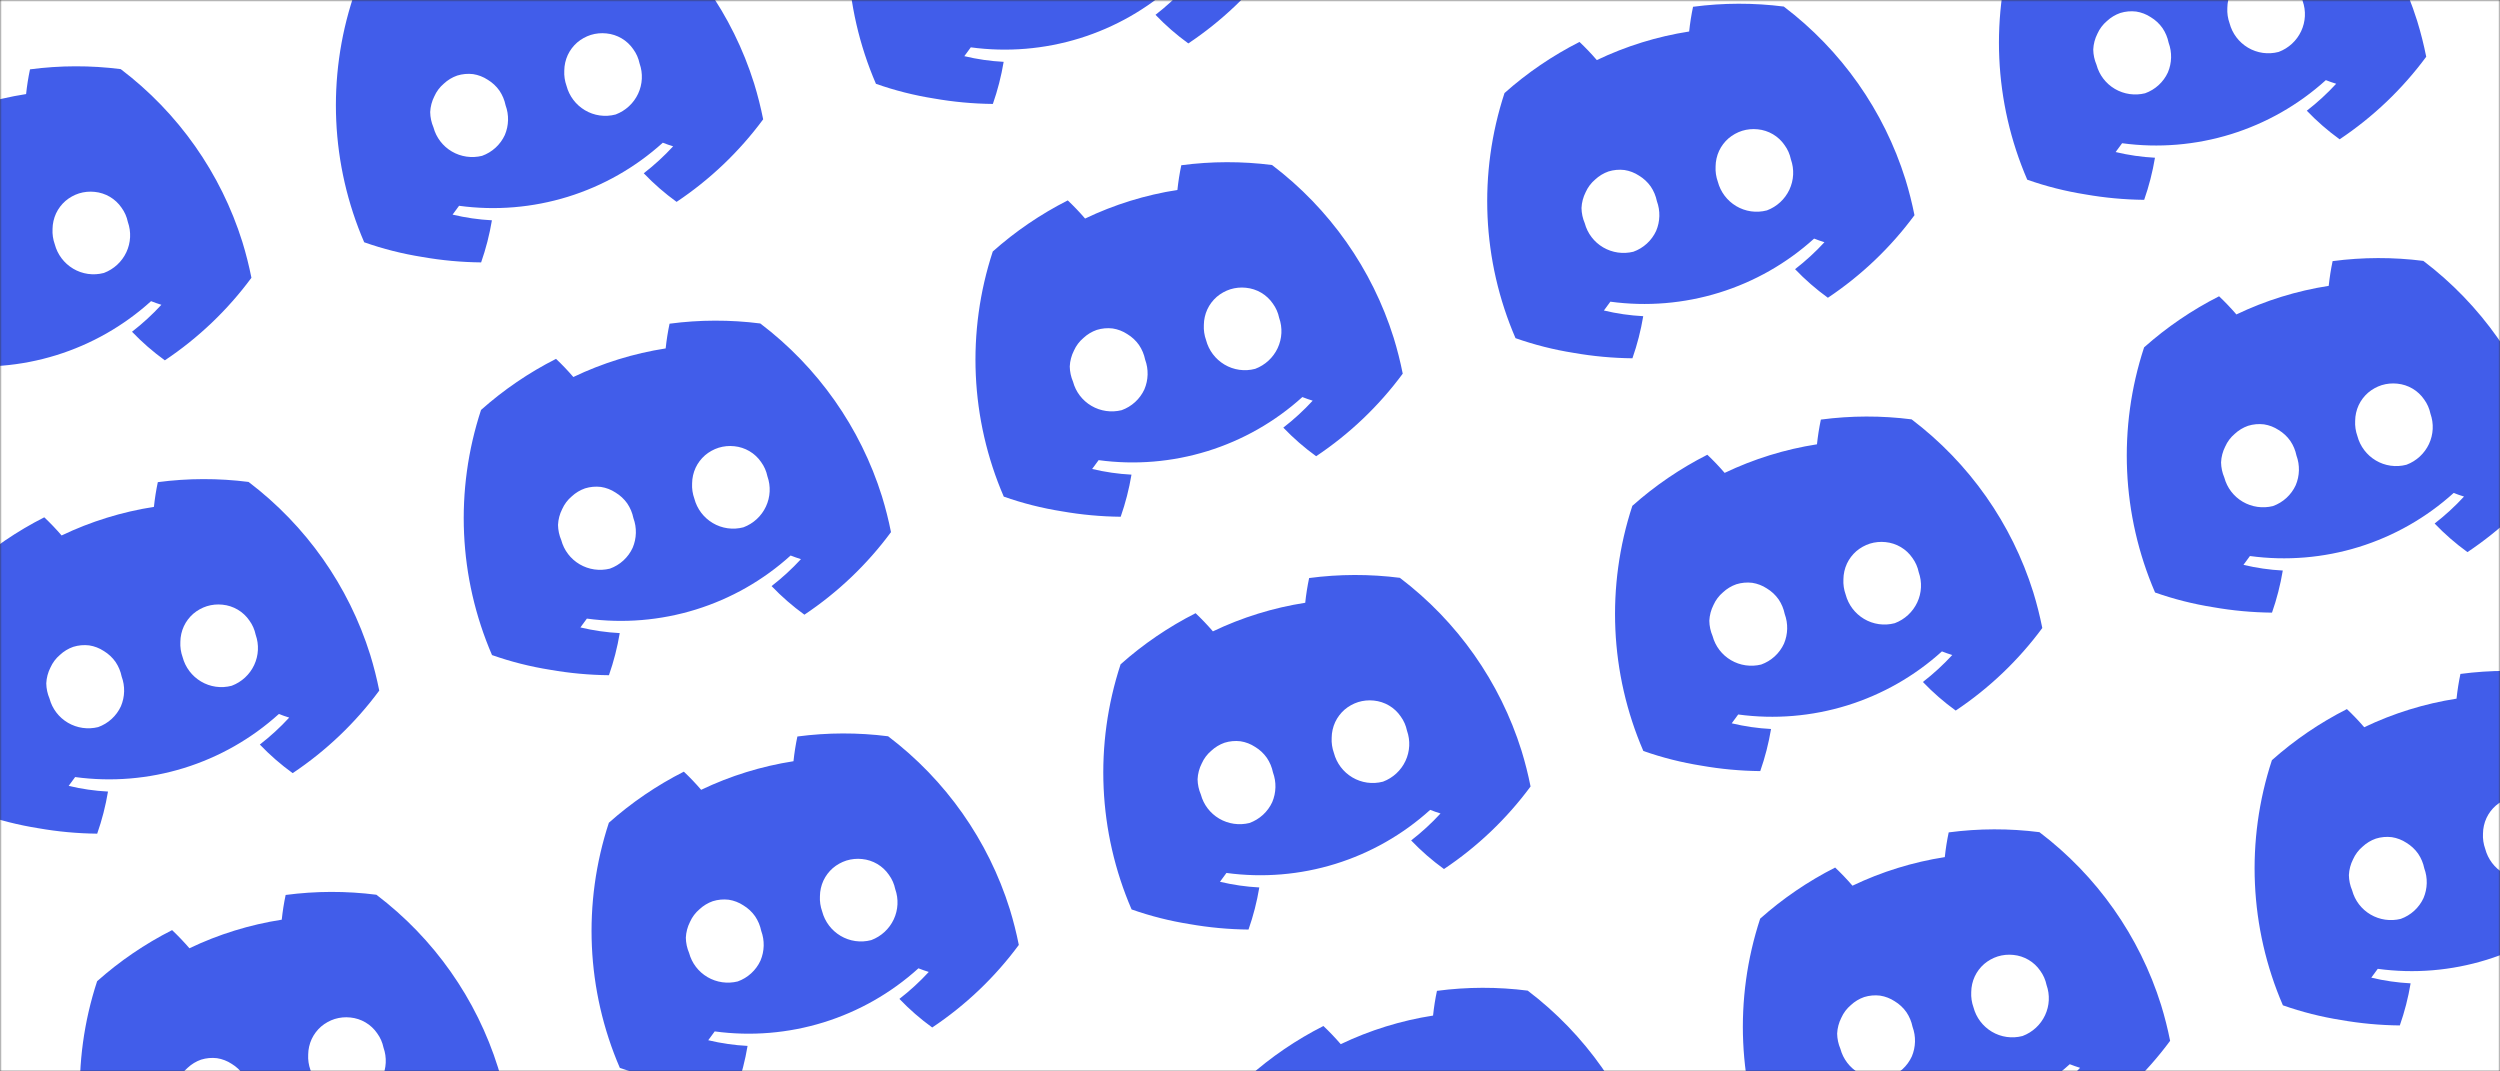 <svg width="700" height="300" viewBox="0 0 700 300" fill="none" xmlns="http://www.w3.org/2000/svg">
<rect x="0" y="0" width="700" height="300" fill="#333333" stroke="none"/>
<mask id="mask0_401_608" style="mask-type:alpha" maskUnits="userSpaceOnUse" x="0" y="0" width="700" height="300">
<rect width="700" height="300" fill="white"/>
</mask>
<g mask="url(#mask0_401_608)">
<rect x="-94" y="-96" width="983" height="501" fill="white"/>
<path d="M-109.484 63.724C-117.915 62.65 -126.455 62.671 -134.889 63.785C-135.373 66.073 -135.737 68.384 -135.98 70.708C-144.941 72.101 -153.652 74.798 -161.832 78.713C-163.358 76.936 -164.977 75.239 -166.681 73.63C-174.269 77.476 -181.327 82.285 -187.676 87.935C-195.07 110.461 -193.976 134.859 -184.599 156.575C-179.319 158.434 -173.877 159.81 -168.342 160.687C-162.902 161.643 -157.39 162.153 -151.862 162.21C-150.519 158.372 -149.508 154.428 -148.839 150.421C-152.553 150.227 -156.24 149.695 -159.853 148.831L-158.04 146.359C-147.827 147.746 -137.423 146.883 -127.564 143.831C-117.706 140.778 -108.635 135.611 -100.993 128.695C-100.062 129.057 -99.094 129.407 -98.1 129.709C-100.625 132.449 -103.376 134.974 -106.325 137.256C-103.511 140.196 -100.434 142.876 -97.132 145.263C-87.767 139.011 -79.563 131.189 -72.888 122.147C-73.563 118.763 -74.408 115.416 -75.421 112.118C-81.461 92.856 -93.361 75.951 -109.484 63.724ZM-151.603 132.374C-154.478 133.086 -157.514 132.648 -160.059 131.155C-162.603 129.663 -164.453 127.234 -165.21 124.393C-165.788 123.042 -166.098 121.592 -166.123 120.123C-166.052 118.583 -165.654 117.074 -164.955 115.696C-164.347 114.329 -163.435 113.115 -162.288 112.147C-161.217 111.146 -159.948 110.379 -158.563 109.896C-157.121 109.448 -155.601 109.309 -154.103 109.49C-152.64 109.717 -151.244 110.255 -150.012 111.069C-148.718 111.849 -147.602 112.887 -146.734 114.119C-145.895 115.36 -145.31 116.753 -145.013 118.22C-144.021 120.914 -144.096 123.887 -145.222 126.537C-145.842 127.882 -146.726 129.092 -147.821 130.094C-148.917 131.097 -150.203 131.872 -151.603 132.374ZM-114.244 120.806C-115.683 121.183 -117.181 121.27 -118.652 121.062C-120.123 120.854 -121.535 120.356 -122.807 119.596C-125.352 118.078 -127.197 115.63 -127.949 112.774C-128.441 111.405 -128.655 109.951 -128.577 108.497C-128.561 106.99 -128.227 105.501 -127.596 104.128C-126.969 102.793 -126.069 101.6 -124.955 100.627C-123.838 99.679 -122.544 98.961 -121.147 98.513C-119.732 98.079 -118.244 97.936 -116.773 98.094C-115.271 98.241 -113.82 98.713 -112.522 99.477C-111.225 100.24 -110.112 101.278 -109.263 102.516C-108.391 103.709 -107.786 105.074 -107.491 106.52C-106.511 109.286 -106.661 112.328 -107.909 114.994C-109.158 117.66 -111.405 119.738 -114.169 120.783L-114.244 120.806Z" fill="#415DEA"/>
<path d="M-73.693 179.309C-82.124 178.235 -90.664 178.256 -99.098 179.371C-99.583 181.659 -99.947 183.969 -100.189 186.294C-109.15 187.687 -117.861 190.384 -126.041 194.299C-127.568 192.522 -129.186 190.825 -130.891 189.215C-138.479 193.062 -145.536 197.871 -151.885 203.521C-159.279 226.047 -158.186 250.445 -148.809 272.161C-143.528 274.019 -138.086 275.396 -132.551 276.273C-127.111 277.229 -121.599 277.738 -116.072 277.796C-114.728 273.957 -113.717 270.013 -113.049 266.006C-116.763 265.813 -120.45 265.281 -124.063 264.417L-122.249 261.945C-112.036 263.332 -101.632 262.469 -91.774 259.416C-81.916 256.364 -72.844 251.197 -65.203 244.28C-64.272 244.643 -63.303 244.993 -62.309 245.295C-64.834 248.035 -67.586 250.559 -70.535 252.842C-67.72 255.782 -64.643 258.461 -61.341 260.849C-51.976 254.597 -43.772 246.774 -37.098 237.732C-37.772 234.349 -38.617 231.002 -39.63 227.704C-45.671 208.442 -57.57 191.536 -73.693 179.309ZM-115.812 247.96C-118.687 248.671 -121.723 248.234 -124.268 246.741C-126.813 245.248 -128.663 242.82 -129.419 239.978C-129.997 238.628 -130.307 237.178 -130.332 235.708C-130.261 234.169 -129.863 232.66 -129.164 231.282C-128.556 229.914 -127.644 228.701 -126.497 227.732C-125.427 226.732 -124.158 225.965 -122.772 225.481C-121.33 225.033 -119.81 224.895 -118.313 225.076C-116.849 225.302 -115.453 225.841 -114.221 226.654C-112.927 227.435 -111.811 228.473 -110.943 229.704C-110.104 230.945 -109.52 232.339 -109.223 233.806C-108.231 236.5 -108.305 239.472 -109.431 242.122C-110.051 243.468 -110.935 244.677 -112.031 245.68C-113.127 246.682 -114.412 247.458 -115.812 247.96ZM-78.453 236.392C-79.892 236.769 -81.391 236.856 -82.861 236.648C-84.332 236.44 -85.745 235.941 -87.016 235.182C-89.561 233.664 -91.406 231.216 -92.158 228.359C-92.651 226.99 -92.864 225.536 -92.787 224.082C-92.771 222.575 -92.437 221.087 -91.806 219.714C-91.178 218.378 -90.279 217.186 -89.164 216.213C-88.047 215.265 -86.753 214.546 -85.356 214.099C-83.941 213.665 -82.453 213.522 -80.983 213.68C-79.48 213.826 -78.029 214.298 -76.732 215.062C-75.434 215.826 -74.322 216.864 -73.472 218.102C-72.6 219.294 -71.996 220.659 -71.7 222.106C-70.72 224.872 -70.87 227.914 -72.119 230.58C-73.367 233.246 -75.614 235.324 -78.379 236.369L-78.453 236.392Z" fill="#415DEA"/>
<path d="M-37.903 294.895C-46.334 293.821 -54.873 293.842 -63.308 294.957C-63.792 297.244 -64.156 299.555 -64.398 301.88C-73.359 303.272 -82.07 305.969 -90.251 309.885C-91.777 308.107 -93.395 306.41 -95.1 304.801C-102.688 308.648 -109.746 313.456 -116.094 319.106C-123.489 341.632 -122.395 366.03 -113.018 387.746C-107.738 389.605 -102.296 390.981 -96.76 391.858C-91.32 392.814 -85.809 393.324 -80.281 393.381C-78.938 389.543 -77.927 385.599 -77.258 381.592C-80.972 381.399 -84.659 380.867 -88.272 380.002L-86.458 377.53C-76.245 378.918 -65.841 378.055 -55.983 375.002C-46.125 371.95 -37.054 366.782 -29.412 359.866C-28.481 360.228 -27.513 360.579 -26.518 360.881C-29.043 363.62 -31.795 366.145 -34.744 368.428C-31.93 371.367 -28.853 374.047 -25.551 376.434C-16.186 370.182 -7.981 362.36 -1.307 353.318C-1.981 349.934 -2.826 346.587 -3.839 343.289C-9.88 324.028 -21.779 307.122 -37.903 294.895ZM-80.021 363.545C-82.896 364.257 -85.933 363.819 -88.478 362.327C-91.022 360.834 -92.872 358.406 -93.629 355.564C-94.207 354.213 -94.517 352.763 -94.541 351.294C-94.471 349.754 -94.073 348.246 -93.374 346.867C-92.765 345.5 -91.853 344.286 -90.706 343.318C-89.636 342.317 -88.367 341.55 -86.982 341.067C-85.54 340.619 -84.019 340.481 -82.522 340.662C-81.058 340.888 -79.663 341.426 -78.43 342.24C-77.137 343.02 -76.021 344.059 -75.152 345.29C-74.314 346.531 -73.729 347.924 -73.432 349.391C-72.44 352.086 -72.515 355.058 -73.641 357.708C-74.261 359.053 -75.144 360.263 -76.24 361.265C-77.336 362.268 -78.622 363.043 -80.021 363.545ZM-42.663 351.977C-44.101 352.354 -45.6 352.441 -47.071 352.233C-48.541 352.025 -49.954 351.527 -51.226 350.767C-53.771 349.249 -55.616 346.802 -56.368 343.945C-56.86 342.576 -57.074 341.122 -56.996 339.668C-56.98 338.161 -56.646 336.672 -56.015 335.299C-55.388 333.964 -54.488 332.772 -53.374 331.799C-52.257 330.851 -50.962 330.132 -49.566 329.684C-48.151 329.25 -46.662 329.108 -45.192 329.265C-43.689 329.412 -42.239 329.884 -40.941 330.648C-39.644 331.412 -38.531 332.449 -37.682 333.687C-36.809 334.88 -36.205 336.245 -35.91 337.691C-34.93 340.457 -35.08 343.499 -36.328 346.165C-37.577 348.831 -39.824 350.909 -42.588 351.954L-42.663 351.977Z" fill="#415DEA"/>
<path d="M-2.112 410.48C-10.543 409.407 -19.083 409.427 -27.517 410.542C-28.002 412.83 -28.366 415.141 -28.608 417.465C-37.569 418.858 -46.28 421.555 -54.46 425.47C-55.986 423.693 -57.605 421.996 -59.309 420.387C-66.898 424.233 -73.955 429.042 -80.304 434.692C-87.698 457.218 -86.605 481.616 -77.227 503.332C-71.947 505.19 -66.505 506.567 -60.97 507.444C-55.53 508.4 -50.018 508.91 -44.49 508.967C-43.147 505.129 -42.136 501.184 -41.468 497.177C-45.182 496.984 -48.868 496.452 -52.482 495.588L-50.668 493.116C-40.455 494.503 -30.051 493.64 -20.193 490.588C-10.334 487.535 -1.263 482.368 6.379 475.452C7.31 475.814 8.278 476.164 9.272 476.466C6.747 479.206 3.996 481.731 1.046 484.013C3.861 486.953 6.938 489.633 10.24 492.02C19.605 485.768 27.809 477.946 34.483 468.904C33.809 465.52 32.964 462.173 31.951 458.875C25.911 439.613 14.011 422.708 -2.112 410.48ZM-44.231 479.131C-47.106 479.843 -50.142 479.405 -52.687 477.912C-55.232 476.42 -57.081 473.991 -57.838 471.15C-58.416 469.799 -58.726 468.349 -58.751 466.879C-58.68 465.34 -58.282 463.831 -57.583 462.453C-56.975 461.085 -56.063 459.872 -54.916 458.903C-53.845 457.903 -52.577 457.136 -51.191 456.653C-49.749 456.204 -48.229 456.066 -46.731 456.247C-45.268 456.473 -43.872 457.012 -42.64 457.826C-41.346 458.606 -40.23 459.644 -39.362 460.876C-38.523 462.116 -37.938 463.51 -37.642 464.977C-36.65 467.671 -36.724 470.643 -37.85 473.294C-38.47 474.639 -39.354 475.849 -40.45 476.851C-41.545 477.854 -42.831 478.629 -44.231 479.131ZM-6.872 467.563C-8.311 467.94 -9.81 468.027 -11.28 467.819C-12.751 467.611 -14.164 467.113 -15.435 466.353C-17.98 464.835 -19.825 462.387 -20.577 459.531C-21.07 458.161 -21.283 456.708 -21.206 455.254C-21.19 453.746 -20.855 452.258 -20.225 450.885C-19.597 449.549 -18.698 448.357 -17.583 447.384C-16.466 446.436 -15.172 445.718 -13.775 445.27C-12.36 444.836 -10.872 444.693 -9.402 444.851C-7.899 444.998 -6.448 445.469 -5.15 446.233C-3.853 446.997 -2.741 448.035 -1.891 449.273C-1.019 450.465 -0.415 451.831 -0.119 453.277C0.861 456.043 0.711 459.085 -0.538 461.751C-1.786 464.417 -4.033 466.495 -6.797 467.54L-6.872 467.563Z" fill="#415DEA"/>
<path d="M33.678 526.066C25.248 524.992 16.708 525.013 8.273 526.128C7.789 528.416 7.425 530.726 7.183 533.051C-1.778 534.443 -10.489 537.141 -18.669 541.056C-20.196 539.278 -21.814 537.582 -23.519 535.972C-31.107 539.819 -38.164 544.628 -44.513 550.278C-51.908 572.803 -50.814 597.202 -41.437 618.917C-36.156 620.776 -30.715 622.152 -25.179 623.029C-19.739 623.986 -14.227 624.495 -8.7 624.553C-7.357 620.714 -6.345 616.77 -5.677 612.763C-9.391 612.57 -13.078 612.038 -16.691 611.174L-14.877 608.701C-4.664 610.089 5.74 609.226 15.598 606.173C25.456 603.121 34.528 597.953 42.169 591.037C43.1 591.399 44.069 591.75 45.063 592.052C42.538 594.792 39.786 597.316 36.837 599.599C39.652 602.538 42.729 605.218 46.031 607.606C55.396 601.354 63.6 593.531 70.274 584.489C69.6 581.105 68.755 577.758 67.742 574.46C61.701 555.199 49.802 538.293 33.678 526.066ZM-8.44 594.717C-11.315 595.428 -14.352 594.991 -16.896 593.498C-19.441 592.005 -21.291 589.577 -22.047 586.735C-22.625 585.384 -22.936 583.935 -22.96 582.465C-22.889 580.925 -22.491 579.417 -21.793 578.038C-21.184 576.671 -20.272 575.457 -19.125 574.489C-18.055 573.488 -16.786 572.722 -15.401 572.238C-13.959 571.79 -12.438 571.652 -10.941 571.833C-9.477 572.059 -8.081 572.598 -6.849 573.411C-5.556 574.191 -4.44 575.23 -3.571 576.461C-2.732 577.702 -2.148 579.095 -1.851 580.563C-0.859 583.257 -0.934 586.229 -2.06 588.879C-2.679 590.225 -3.563 591.434 -4.659 592.437C-5.755 593.439 -7.04 594.214 -8.44 594.717ZM28.918 583.149C27.48 583.525 25.981 583.612 24.51 583.405C23.04 583.197 21.627 582.698 20.355 581.938C17.81 580.421 15.965 577.973 15.213 575.116C14.721 573.747 14.508 572.293 14.585 570.839C14.601 569.332 14.935 567.844 15.566 566.471C16.193 565.135 17.093 563.943 18.207 562.97C19.324 562.022 20.619 561.303 22.015 560.856C23.431 560.421 24.919 560.279 26.389 560.436C27.892 560.583 29.343 561.055 30.64 561.819C31.938 562.583 33.05 563.62 33.9 564.859C34.772 566.051 35.376 567.416 35.672 568.863C36.652 571.629 36.501 574.67 35.253 577.337C34.005 580.003 31.758 582.081 28.993 583.126L28.918 583.149Z" fill="#415DEA"/>
<path d="M33.804 19.355C25.373 18.281 16.833 18.302 8.399 19.417C7.915 21.705 7.551 24.015 7.308 26.34C-1.653 27.732 -10.364 30.43 -18.544 34.345C-20.07 32.568 -21.689 30.871 -23.393 29.261C-30.982 33.108 -38.039 37.917 -44.388 43.567C-51.782 66.093 -50.688 90.491 -41.311 112.206C-36.031 114.065 -30.589 115.441 -25.054 116.318C-19.614 117.275 -14.102 117.784 -8.574 117.842C-7.231 114.003 -6.22 110.059 -5.552 106.052C-9.265 105.859 -12.952 105.327 -16.566 104.463L-14.752 101.991C-4.539 103.378 5.865 102.515 15.724 99.462C25.582 96.41 34.653 91.242 42.295 84.326C43.226 84.688 44.194 85.039 45.188 85.341C42.663 88.081 39.912 90.605 36.962 92.888C39.777 95.828 42.854 98.507 46.156 100.895C55.521 94.643 63.725 86.82 70.4 77.778C69.725 74.394 68.88 71.047 67.867 67.749C61.827 48.488 49.927 31.582 33.804 19.355ZM-8.315 88.006C-11.19 88.717 -14.226 88.28 -16.771 86.787C-19.316 85.294 -21.165 82.866 -21.922 80.024C-22.5 78.674 -22.81 77.224 -22.835 75.754C-22.764 74.214 -22.366 72.706 -21.667 71.328C-21.059 69.96 -20.147 68.746 -19 67.778C-17.929 66.778 -16.66 66.011 -15.275 65.527C-13.833 65.079 -12.313 64.941 -10.815 65.122C-9.352 65.348 -7.956 65.887 -6.724 66.7C-5.43 67.48 -4.314 68.519 -3.446 69.75C-2.607 70.991 -2.022 72.385 -1.725 73.852C-0.733 76.546 -0.808 79.518 -1.934 82.168C-2.554 83.514 -3.438 84.723 -4.533 85.726C-5.629 86.728 -6.915 87.504 -8.315 88.006ZM29.044 76.438C27.605 76.814 26.107 76.901 24.636 76.694C23.165 76.486 21.753 75.987 20.481 75.228C17.936 73.71 16.091 71.262 15.339 68.405C14.847 67.036 14.633 65.582 14.711 64.128C14.727 62.621 15.061 61.133 15.691 59.76C16.319 58.424 17.218 57.232 18.333 56.259C19.45 55.311 20.744 54.592 22.141 54.145C23.556 53.711 25.044 53.568 26.515 53.725C28.017 53.872 29.468 54.344 30.766 55.108C32.063 55.872 33.175 56.909 34.025 58.148C34.897 59.34 35.502 60.705 35.797 62.152C36.777 64.918 36.627 67.96 35.379 70.626C34.13 73.292 31.883 75.37 29.119 76.415L29.044 76.438Z" fill="#415DEA"/>
<path d="M69.595 134.941C61.164 133.867 52.624 133.888 44.19 135.002C43.705 137.29 43.341 139.601 43.099 141.925C34.138 143.318 25.427 146.015 17.247 149.93C15.72 148.153 14.102 146.456 12.397 144.847C4.809 148.693 -2.248 153.502 -8.597 159.152C-15.991 181.678 -14.898 206.076 -5.521 227.792C-0.24 229.651 5.201 231.027 10.737 231.904C16.177 232.86 21.689 233.37 27.216 233.427C28.56 229.589 29.571 225.645 30.239 221.638C26.525 221.445 22.838 220.912 19.225 220.048L21.039 217.576C31.252 218.964 41.656 218.1 51.514 215.048C61.372 211.995 70.444 206.828 78.085 199.912C79.016 200.274 79.985 200.625 80.979 200.926C78.454 203.666 75.702 206.191 72.753 208.473C75.568 211.413 78.645 214.093 81.947 216.48C91.312 210.228 99.516 202.406 106.19 193.364C105.516 189.98 104.671 186.633 103.658 183.335C97.617 164.073 85.718 147.168 69.595 134.941ZM27.476 203.591C24.601 204.303 21.565 203.865 19.02 202.373C16.475 200.88 14.625 198.452 13.869 195.61C13.291 194.259 12.981 192.809 12.956 191.34C13.027 189.8 13.425 188.291 14.123 186.913C14.732 185.546 15.644 184.332 16.791 183.364C17.861 182.363 19.13 181.596 20.516 181.113C21.958 180.665 23.478 180.526 24.975 180.707C26.439 180.934 27.835 181.472 29.067 182.286C30.36 183.066 31.477 184.104 32.345 185.336C33.184 186.577 33.768 187.97 34.065 189.437C35.057 192.132 34.983 195.104 33.856 197.754C33.237 199.099 32.353 200.309 31.257 201.311C30.161 202.314 28.876 203.089 27.476 203.591ZM64.835 192.023C63.396 192.4 61.897 192.487 60.426 192.279C58.956 192.071 57.543 191.573 56.272 190.813C53.726 189.295 51.882 186.848 51.13 183.991C50.637 182.622 50.424 181.168 50.501 179.714C50.517 178.207 50.851 176.718 51.482 175.345C52.109 174.01 53.009 172.817 54.124 171.844C55.241 170.896 56.535 170.178 57.932 169.73C59.347 169.296 60.835 169.153 62.305 169.311C63.808 169.458 65.259 169.93 66.556 170.694C67.854 171.458 68.966 172.495 69.816 173.733C70.688 174.926 71.292 176.291 71.588 177.737C72.568 180.503 72.418 183.545 71.169 186.211C69.921 188.877 67.674 190.955 64.909 192L64.835 192.023Z" fill="#415DEA"/>
<path d="M105.385 250.526C96.954 249.453 88.415 249.473 79.98 250.588C79.496 252.876 79.132 255.187 78.89 257.511C69.928 258.904 61.217 261.601 53.037 265.516C51.511 263.739 49.892 262.042 48.188 260.432C40.6 264.279 33.542 269.088 27.194 274.738C19.799 297.264 20.893 321.662 30.27 343.378C35.55 345.236 40.992 346.613 46.528 347.49C51.968 348.446 57.479 348.955 63.007 349.013C64.35 345.174 65.362 341.23 66.03 337.223C62.316 337.03 58.629 336.498 55.016 335.634L56.83 333.162C67.043 334.549 77.447 333.686 87.305 330.634C97.163 327.581 106.234 322.414 113.876 315.497C114.807 315.86 115.775 316.21 116.77 316.512C114.245 319.252 111.493 321.777 108.544 324.059C111.358 326.999 114.435 329.678 117.737 332.066C127.102 325.814 135.306 317.991 141.981 308.949C141.307 305.566 140.461 302.219 139.449 298.921C133.408 279.659 121.509 262.753 105.385 250.526ZM63.267 319.177C60.392 319.888 57.355 319.451 54.81 317.958C52.266 316.466 50.416 314.037 49.659 311.195C49.081 309.845 48.771 308.395 48.746 306.925C48.817 305.386 49.215 303.877 49.914 302.499C50.523 301.131 51.435 299.918 52.582 298.949C53.652 297.949 54.921 297.182 56.306 296.698C57.748 296.25 59.269 296.112 60.766 296.293C62.23 296.519 63.625 297.058 64.858 297.872C66.151 298.652 67.267 299.69 68.136 300.922C68.974 302.162 69.559 303.556 69.856 305.023C70.848 307.717 70.773 310.689 69.647 313.339C69.027 314.685 68.144 315.894 67.048 316.897C65.952 317.899 64.666 318.675 63.267 319.177ZM100.625 307.609C99.186 307.986 97.688 308.073 96.217 307.865C94.747 307.657 93.334 307.158 92.062 306.399C89.517 304.881 87.672 302.433 86.92 299.576C86.428 298.207 86.214 296.754 86.292 295.3C86.308 293.792 86.642 292.304 87.273 290.931C87.9 289.595 88.8 288.403 89.914 287.43C91.031 286.482 92.326 285.763 93.722 285.316C95.137 284.882 96.626 284.739 98.096 284.897C99.599 285.043 101.049 285.515 102.347 286.279C103.644 287.043 104.757 288.081 105.606 289.319C106.478 290.511 107.083 291.877 107.378 293.323C108.358 296.089 108.208 299.131 106.96 301.797C105.711 304.463 103.464 306.541 100.7 307.586L100.625 307.609Z" fill="#415DEA"/>
<path d="M141.176 366.112C132.745 365.038 124.205 365.059 115.771 366.174C115.286 368.461 114.922 370.772 114.68 373.097C105.719 374.489 97.008 377.187 88.828 381.102C87.302 379.324 85.683 377.627 83.979 376.018C76.39 379.865 69.333 384.673 62.984 390.324C55.59 412.849 56.683 437.247 66.061 458.963C71.341 460.822 76.783 462.198 82.318 463.075C87.758 464.032 93.27 464.541 98.797 464.598C100.141 460.76 101.152 456.816 101.82 452.809C98.106 452.616 94.42 452.084 90.806 451.219L92.62 448.747C102.833 450.135 113.237 449.272 123.095 446.219C132.954 443.167 142.025 437.999 149.667 431.083C150.598 431.445 151.566 431.796 152.56 432.098C150.035 434.838 147.284 437.362 144.334 439.645C147.149 442.584 150.226 445.264 153.528 447.651C162.893 441.4 171.097 433.577 177.771 424.535C177.097 421.151 176.252 417.804 175.239 414.506C169.199 395.245 157.299 378.339 141.176 366.112ZM99.057 434.762C96.182 435.474 93.146 435.036 90.601 433.544C88.056 432.051 86.207 429.623 85.45 426.781C84.872 425.43 84.562 423.981 84.537 422.511C84.608 420.971 85.006 419.463 85.705 418.084C86.313 416.717 87.225 415.503 88.372 414.535C89.443 413.534 90.712 412.767 92.097 412.284C93.539 411.836 95.059 411.698 96.557 411.879C98.02 412.105 99.416 412.643 100.648 413.457C101.942 414.237 103.058 415.276 103.926 416.507C104.765 417.748 105.349 419.141 105.646 420.609C106.638 423.303 106.564 426.275 105.438 428.925C104.818 430.27 103.934 431.48 102.838 432.483C101.743 433.485 100.457 434.26 99.057 434.762ZM136.416 423.195C134.977 423.571 133.478 423.658 132.008 423.45C130.537 423.243 129.124 422.744 127.853 421.984C125.308 420.466 123.463 418.019 122.711 415.162C122.218 413.793 122.005 412.339 122.082 410.885C122.098 409.378 122.433 407.89 123.063 406.516C123.691 405.181 124.59 403.989 125.705 403.016C126.822 402.068 128.116 401.349 129.513 400.902C130.928 400.467 132.416 400.325 133.886 400.482C135.389 400.629 136.84 401.101 138.137 401.865C139.435 402.629 140.547 403.666 141.397 404.905C142.269 406.097 142.873 407.462 143.169 408.909C144.149 411.674 143.999 414.716 142.75 417.382C141.502 420.048 139.255 422.127 136.49 423.171L136.416 423.195Z" fill="#415DEA"/>
<path d="M176.966 481.697C168.536 480.624 159.996 480.645 151.561 481.759C151.077 484.047 150.713 486.358 150.471 488.682C141.51 490.075 132.799 492.772 124.619 496.687C123.092 494.91 121.474 493.213 119.769 491.604C112.181 495.45 105.124 500.259 98.775 505.909C91.38 528.435 92.474 552.833 101.851 574.549C107.132 576.408 112.573 577.784 118.109 578.661C123.549 579.617 129.06 580.127 134.588 580.184C135.931 576.346 136.943 572.402 137.611 568.395C133.897 568.201 130.21 567.669 126.597 566.805L128.411 564.333C138.624 565.72 149.028 564.857 158.886 561.805C168.744 558.752 177.815 553.585 185.457 546.669C186.388 547.031 187.357 547.381 188.351 547.683C185.826 550.423 183.074 552.948 180.125 555.23C182.94 558.17 186.017 560.85 189.318 563.237C198.684 556.985 206.888 549.163 213.562 540.121C212.888 536.737 212.043 533.39 211.03 530.092C204.989 510.83 193.09 493.925 176.966 481.697ZM134.848 550.348C131.973 551.06 128.936 550.622 126.392 549.129C123.847 547.637 121.997 545.208 121.24 542.367C120.662 541.016 120.352 539.566 120.328 538.096C120.399 536.557 120.797 535.048 121.495 533.67C122.104 532.303 123.016 531.089 124.163 530.121C125.233 529.12 126.502 528.353 127.887 527.87C129.329 527.421 130.85 527.283 132.347 527.464C133.811 527.691 135.206 528.229 136.439 529.043C137.732 529.823 138.848 530.861 139.717 532.093C140.556 533.333 141.14 534.727 141.437 536.194C142.429 538.888 142.354 541.861 141.228 544.511C140.609 545.856 139.725 547.066 138.629 548.068C137.533 549.071 136.247 549.846 134.848 550.348ZM172.206 538.78C170.768 539.157 169.269 539.244 167.798 539.036C166.328 538.828 164.915 538.33 163.643 537.57C161.098 536.052 159.253 533.604 158.501 530.748C158.009 529.379 157.795 527.925 157.873 526.471C157.889 524.963 158.223 523.475 158.854 522.102C159.481 520.767 160.381 519.574 161.495 518.601C162.612 517.653 163.907 516.935 165.303 516.487C166.719 516.053 168.207 515.91 169.677 516.068C171.18 516.215 172.631 516.686 173.928 517.45C175.225 518.214 176.338 519.252 177.187 520.49C178.06 521.682 178.664 523.048 178.96 524.494C179.94 527.26 179.789 530.302 178.541 532.968C177.293 535.634 175.045 537.712 172.281 538.757L172.206 538.78Z" fill="#415DEA"/>
<path d="M177.092 -25.014C168.661 -26.087 160.121 -26.066 151.687 -24.952C151.203 -22.664 150.839 -20.353 150.596 -18.029C141.635 -16.636 132.924 -13.939 124.744 -10.024C123.218 -11.801 121.599 -13.498 119.895 -15.107C112.306 -11.261 105.249 -6.452 98.9 -0.802C91.506 21.724 92.599 46.122 101.977 67.838C107.257 69.697 112.699 71.073 118.234 71.95C123.674 72.906 129.186 73.416 134.714 73.473C136.057 69.635 137.068 65.691 137.736 61.684C134.023 61.49 130.336 60.958 126.722 60.094L128.536 57.622C138.749 59.01 149.153 58.146 159.012 55.094C168.87 52.041 177.941 46.874 185.583 39.958C186.514 40.32 187.482 40.67 188.476 40.972C185.951 43.712 183.2 46.237 180.25 48.519C183.065 51.459 186.142 54.139 189.444 56.526C198.809 50.274 207.013 42.452 213.688 33.41C213.013 30.026 212.168 26.679 211.155 23.381C205.115 4.119 193.215 -12.786 177.092 -25.014ZM134.973 43.637C132.098 44.349 129.062 43.911 126.517 42.418C123.972 40.926 122.123 38.497 121.366 35.656C120.788 34.305 120.478 32.855 120.453 31.386C120.524 29.846 120.922 28.337 121.621 26.959C122.229 25.592 123.141 24.378 124.288 23.41C125.359 22.409 126.628 21.642 128.013 21.159C129.455 20.71 130.975 20.572 132.473 20.753C133.936 20.98 135.332 21.518 136.564 22.332C137.858 23.112 138.974 24.15 139.842 25.382C140.681 26.622 141.266 28.016 141.563 29.483C142.555 32.177 142.48 35.15 141.354 37.8C140.734 39.145 139.85 40.355 138.754 41.357C137.659 42.36 136.373 43.135 134.973 43.637ZM172.332 32.069C170.893 32.446 169.395 32.533 167.924 32.325C166.453 32.117 165.041 31.619 163.769 30.859C161.224 29.341 159.379 26.893 158.627 24.037C158.135 22.668 157.921 21.214 157.999 19.76C158.015 18.253 158.349 16.764 158.979 15.391C159.607 14.056 160.506 12.863 161.621 11.89C162.738 10.942 164.032 10.224 165.429 9.776C166.844 9.342 168.332 9.199 169.803 9.357C171.305 9.504 172.756 9.976 174.054 10.739C175.351 11.503 176.463 12.541 177.313 13.779C178.185 14.972 178.789 16.337 179.085 17.783C180.065 20.549 179.915 23.591 178.667 26.257C177.418 28.923 175.171 31.001 172.407 32.046L172.332 32.069Z" fill="#415DEA"/>
<path d="M212.882 90.572C204.452 89.498 195.912 89.519 187.478 90.634C186.993 92.922 186.629 95.233 186.387 97.557C177.426 98.95 168.715 101.647 160.535 105.562C159.008 103.785 157.39 102.088 155.685 100.478C148.097 104.325 141.04 109.134 134.691 114.784C127.297 137.31 128.39 161.708 137.767 183.423C143.048 185.282 148.489 186.659 154.025 187.536C159.465 188.492 164.977 189.001 170.504 189.059C171.848 185.22 172.859 181.276 173.527 177.269C169.813 177.076 166.126 176.544 162.513 175.68L164.327 173.208C174.54 174.595 184.944 173.732 194.802 170.679C204.66 167.627 213.732 162.46 221.373 155.543C222.304 155.905 223.273 156.256 224.267 156.558C221.742 159.298 218.99 161.822 216.041 164.105C218.856 167.045 221.933 169.724 225.235 172.112C234.6 165.86 242.804 158.037 249.478 148.995C248.804 145.612 247.959 142.264 246.946 138.967C240.905 119.705 229.006 102.799 212.882 90.572ZM170.764 159.223C167.889 159.934 164.852 159.497 162.308 158.004C159.763 156.511 157.913 154.083 157.157 151.241C156.579 149.891 156.269 148.441 156.244 146.971C156.315 145.432 156.713 143.923 157.411 142.545C158.02 141.177 158.932 139.964 160.079 138.995C161.149 137.995 162.418 137.228 163.804 136.744C165.246 136.296 166.766 136.158 168.263 136.339C169.727 136.565 171.123 137.104 172.355 137.917C173.648 138.698 174.765 139.736 175.633 140.967C176.472 142.208 177.056 143.602 177.353 145.069C178.345 147.763 178.271 150.735 177.144 153.385C176.525 154.731 175.641 155.94 174.545 156.943C173.449 157.945 172.164 158.721 170.764 159.223ZM208.122 147.655C206.684 148.032 205.185 148.118 203.715 147.911C202.244 147.703 200.831 147.204 199.56 146.445C197.014 144.927 195.169 142.479 194.418 139.622C193.925 138.253 193.712 136.799 193.789 135.345C193.805 133.838 194.139 132.35 194.77 130.977C195.397 129.641 196.297 128.449 197.412 127.476C198.529 126.528 199.823 125.809 201.22 125.362C202.635 124.928 204.123 124.785 205.593 124.942C207.096 125.089 208.547 125.561 209.844 126.325C211.142 127.089 212.254 128.126 213.104 129.365C213.976 130.557 214.58 131.922 214.876 133.369C215.856 136.135 215.705 139.177 214.457 141.843C213.209 144.509 210.962 146.587 208.197 147.632L208.122 147.655Z" fill="#415DEA"/>
<path d="M248.673 206.158C240.242 205.084 231.702 205.105 223.268 206.22C222.784 208.507 222.42 210.818 222.177 213.143C213.216 214.535 204.505 217.232 196.325 221.148C194.799 219.37 193.18 217.673 191.476 216.064C183.888 219.91 176.83 224.719 170.482 230.369C163.087 252.895 164.181 277.293 173.558 299.009C178.838 300.868 184.28 302.244 189.815 303.121C195.255 304.077 200.767 304.587 206.295 304.644C207.638 300.806 208.649 296.862 209.318 292.855C205.604 292.662 201.917 292.13 198.304 291.265L200.117 288.793C210.33 290.181 220.735 289.318 230.593 286.265C240.451 283.212 249.522 278.045 257.164 271.129C258.095 271.491 259.063 271.842 260.057 272.144C257.533 274.883 254.781 277.408 251.832 279.691C254.646 282.63 257.723 285.31 261.025 287.697C270.39 281.445 278.594 273.623 285.269 264.581C284.595 261.197 283.749 257.85 282.737 254.552C276.696 235.291 264.797 218.385 248.673 206.158ZM206.554 274.808C203.68 275.52 200.643 275.082 198.098 273.59C195.554 272.097 193.704 269.669 192.947 266.827C192.369 265.476 192.059 264.026 192.034 262.557C192.105 261.017 192.503 259.509 193.202 258.13C193.81 256.763 194.723 255.549 195.869 254.581C196.94 253.58 198.209 252.813 199.594 252.33C201.036 251.882 202.556 251.744 204.054 251.925C205.517 252.151 206.913 252.689 208.145 253.503C209.439 254.283 210.555 255.322 211.423 256.553C212.262 257.794 212.847 259.187 213.144 260.654C214.136 263.349 214.061 266.321 212.935 268.971C212.315 270.316 211.432 271.526 210.336 272.528C209.24 273.531 207.954 274.306 206.554 274.808ZM243.913 263.24C242.474 263.617 240.976 263.704 239.505 263.496C238.035 263.288 236.622 262.79 235.35 262.03C232.805 260.512 230.96 258.065 230.208 255.208C229.716 253.839 229.502 252.385 229.58 250.931C229.596 249.424 229.93 247.935 230.561 246.562C231.188 245.227 232.088 244.035 233.202 243.061C234.319 242.114 235.614 241.395 237.01 240.947C238.425 240.513 239.914 240.371 241.384 240.528C242.886 240.675 244.337 241.147 245.635 241.911C246.932 242.675 248.045 243.712 248.894 244.95C249.766 246.143 250.371 247.508 250.666 248.954C251.646 251.72 251.496 254.762 250.248 257.428C248.999 260.094 246.752 262.172 243.988 263.217L243.913 263.24Z" fill="#415DEA"/>
<path d="M284.464 321.743C276.033 320.67 267.493 320.69 259.059 321.805C258.574 324.093 258.21 326.404 257.968 328.728C249.007 330.121 240.296 332.818 232.116 336.733C230.59 334.956 228.971 333.259 227.267 331.649C219.678 335.496 212.621 340.305 206.272 345.955C198.878 368.481 199.971 392.879 209.348 414.595C214.629 416.453 220.071 417.83 225.606 418.707C231.046 419.663 236.558 420.172 242.085 420.23C243.429 416.392 244.44 412.447 245.108 408.44C241.394 408.247 237.708 407.715 234.094 406.851L235.908 404.379C246.121 405.766 256.525 404.903 266.383 401.851C276.242 398.798 285.313 393.631 292.955 386.715C293.886 387.077 294.854 387.427 295.848 387.729C293.323 390.469 290.572 392.994 287.622 395.276C290.437 398.216 293.514 400.896 296.816 403.283C306.181 397.031 314.385 389.208 321.059 380.167C320.385 376.783 319.54 373.436 318.527 370.138C312.487 350.876 300.587 333.97 284.464 321.743ZM242.345 390.394C239.47 391.106 236.434 390.668 233.889 389.175C231.344 387.683 229.494 385.254 228.738 382.412C228.16 381.062 227.85 379.612 227.825 378.142C227.896 376.603 228.294 375.094 228.993 373.716C229.601 372.348 230.513 371.135 231.66 370.166C232.731 369.166 233.999 368.399 235.385 367.916C236.827 367.467 238.347 367.329 239.845 367.51C241.308 367.736 242.704 368.275 243.936 369.089C245.23 369.869 246.346 370.907 247.214 372.139C248.053 373.379 248.637 374.773 248.934 376.24C249.926 378.934 249.852 381.906 248.726 384.557C248.106 385.902 247.222 387.112 246.126 388.114C245.03 389.117 243.745 389.892 242.345 390.394ZM279.704 378.826C278.265 379.203 276.766 379.29 275.296 379.082C273.825 378.874 272.412 378.376 271.141 377.616C268.596 376.098 266.751 373.65 265.999 370.793C265.506 369.424 265.293 367.971 265.37 366.517C265.386 365.009 265.72 363.521 266.351 362.148C266.979 360.812 267.878 359.62 268.993 358.647C270.11 357.699 271.404 356.981 272.801 356.533C274.216 356.099 275.704 355.956 277.174 356.114C278.677 356.26 280.128 356.732 281.425 357.496C282.723 358.26 283.835 359.298 284.685 360.536C285.557 361.728 286.161 363.094 286.457 364.54C287.437 367.306 287.287 370.348 286.038 373.014C284.79 375.68 282.543 377.758 279.778 378.803L279.704 378.826Z" fill="#415DEA"/>
<path d="M320.254 437.329C311.823 436.255 303.284 436.276 294.849 437.391C294.365 439.678 294.001 441.989 293.759 444.314C284.798 445.706 276.087 448.404 267.907 452.319C266.38 450.541 264.762 448.845 263.057 447.235C255.469 451.082 248.412 455.891 242.063 461.541C234.668 484.066 235.762 508.464 245.139 530.18C250.42 532.039 255.861 533.415 261.397 534.292C266.837 535.249 272.348 535.758 277.876 535.816C279.219 531.977 280.231 528.033 280.899 524.026C277.185 523.833 273.498 523.301 269.885 522.437L271.699 519.964C281.912 521.352 292.316 520.489 302.174 517.436C312.032 514.384 321.103 509.216 328.745 502.3C329.676 502.662 330.644 503.013 331.639 503.315C329.114 506.055 326.362 508.579 323.413 510.862C326.228 513.801 329.305 516.481 332.606 518.868C341.972 512.617 350.176 504.794 356.85 495.752C356.176 492.368 355.331 489.021 354.318 485.723C348.277 466.462 336.378 449.556 320.254 437.329ZM278.136 505.98C275.261 506.691 272.224 506.254 269.68 504.761C267.135 503.268 265.285 500.84 264.528 497.998C263.95 496.647 263.64 495.198 263.616 493.728C263.687 492.188 264.084 490.68 264.783 489.301C265.392 487.934 266.304 486.72 267.451 485.752C268.521 484.751 269.79 483.985 271.175 483.501C272.617 483.053 274.138 482.915 275.635 483.096C277.099 483.322 278.494 483.861 279.727 484.674C281.02 485.454 282.136 486.493 283.005 487.724C283.843 488.965 284.428 490.358 284.725 491.826C285.717 494.52 285.642 497.492 284.516 500.142C283.897 501.488 283.013 502.697 281.917 503.7C280.821 504.702 279.535 505.477 278.136 505.98ZM315.494 494.412C314.056 494.788 312.557 494.875 311.086 494.667C309.616 494.46 308.203 493.961 306.931 493.201C304.386 491.684 302.541 489.236 301.789 486.379C301.297 485.01 301.083 483.556 301.161 482.102C301.177 480.595 301.511 479.107 302.142 477.734C302.769 476.398 303.669 475.206 304.783 474.233C305.9 473.285 307.195 472.566 308.591 472.119C310.007 471.684 311.495 471.542 312.965 471.699C314.468 471.846 315.919 472.318 317.216 473.082C318.513 473.846 319.626 474.883 320.475 476.122C321.348 477.314 321.952 478.679 322.247 480.126C323.228 482.892 323.077 485.933 321.829 488.6C320.581 491.266 318.333 493.344 315.569 494.389L315.494 494.412Z" fill="#415DEA"/>
<path d="M320.38 -69.382C311.949 -70.456 303.409 -70.435 294.975 -69.32C294.491 -67.032 294.127 -64.722 293.884 -62.397C284.923 -61.005 276.212 -58.307 268.032 -54.392C266.506 -56.169 264.887 -57.866 263.183 -59.476C255.594 -55.629 248.537 -50.82 242.188 -45.17C234.794 -22.645 235.887 1.754 245.265 23.469C250.545 25.328 255.987 26.704 261.522 27.581C266.962 28.538 272.474 29.047 278.002 29.105C279.345 25.266 280.356 21.322 281.024 17.315C277.31 17.122 273.624 16.59 270.01 15.726L271.824 13.254C282.037 14.641 292.441 13.778 302.299 10.725C312.158 7.673 321.229 2.505 328.871 -4.411C329.802 -4.049 330.77 -3.698 331.764 -3.396C329.239 -0.656 326.488 1.868 323.538 4.151C326.353 7.09 329.43 9.77 332.732 12.158C342.097 5.906 350.301 -1.917 356.975 -10.959C356.301 -14.342 355.456 -17.69 354.443 -20.988C348.403 -40.249 336.503 -57.155 320.38 -69.382ZM278.261 -0.731C275.386 -0.02 272.35 -0.457 269.805 -1.95C267.26 -3.443 265.411 -5.871 264.654 -8.713C264.076 -10.063 263.766 -11.513 263.741 -12.983C263.812 -14.523 264.21 -16.031 264.909 -17.41C265.517 -18.777 266.429 -19.991 267.576 -20.959C268.647 -21.959 269.916 -22.726 271.301 -23.21C272.743 -23.658 274.263 -23.796 275.761 -23.615C277.224 -23.389 278.62 -22.85 279.852 -22.037C281.146 -21.257 282.262 -20.218 283.13 -18.987C283.969 -17.746 284.554 -16.352 284.851 -14.885C285.842 -12.191 285.768 -9.219 284.642 -6.569C284.022 -5.223 283.138 -4.014 282.042 -3.011C280.947 -2.009 279.661 -1.234 278.261 -0.731ZM315.62 -12.299C314.181 -11.923 312.682 -11.836 311.212 -12.043C309.741 -12.251 308.329 -12.75 307.057 -13.51C304.512 -15.027 302.667 -17.475 301.915 -20.332C301.423 -21.701 301.209 -23.155 301.287 -24.609C301.302 -26.116 301.637 -27.604 302.267 -28.977C302.895 -30.313 303.794 -31.505 304.909 -32.478C306.026 -33.426 307.32 -34.145 308.717 -34.592C310.132 -35.026 311.62 -35.169 313.09 -35.012C314.593 -34.865 316.044 -34.393 317.342 -33.629C318.639 -32.865 319.751 -31.828 320.601 -30.589C321.473 -29.397 322.077 -28.032 322.373 -26.585C323.353 -23.819 323.203 -20.777 321.954 -18.111C320.706 -15.445 318.459 -13.367 315.695 -12.322L315.62 -12.299Z" fill="#415DEA"/>
<path d="M356.17 46.204C347.74 45.13 339.2 45.151 330.765 46.265C330.281 48.553 329.917 50.864 329.675 53.188C320.714 54.581 312.003 57.278 303.823 61.193C302.296 59.416 300.678 57.719 298.973 56.11C291.385 59.956 284.328 64.765 277.979 70.415C270.584 92.941 271.678 117.339 281.055 139.055C286.336 140.914 291.777 142.29 297.313 143.167C302.753 144.123 308.265 144.633 313.792 144.69C315.136 140.852 316.147 136.908 316.815 132.901C313.101 132.708 309.414 132.175 305.801 131.311L307.615 128.839C317.828 130.227 328.232 129.363 338.09 126.311C347.948 123.258 357.02 118.091 364.661 111.175C365.592 111.537 366.561 111.888 367.555 112.189C365.03 114.929 362.278 117.454 359.329 119.736C362.144 122.676 365.221 125.356 368.523 127.743C377.888 121.491 386.092 113.669 392.766 104.627C392.092 101.243 391.247 97.896 390.234 94.598C384.193 75.336 372.294 58.431 356.17 46.204ZM314.052 114.854C311.177 115.566 308.14 115.128 305.596 113.636C303.051 112.143 301.201 109.714 300.445 106.873C299.867 105.522 299.557 104.072 299.532 102.603C299.603 101.063 300.001 99.555 300.699 98.176C301.308 96.809 302.22 95.595 303.367 94.627C304.437 93.626 305.706 92.859 307.091 92.376C308.534 91.928 310.054 91.789 311.551 91.97C313.015 92.197 314.411 92.735 315.643 93.549C316.936 94.329 318.052 95.367 318.921 96.599C319.76 97.84 320.344 99.233 320.641 100.7C321.633 103.395 321.558 106.367 320.432 109.017C319.813 110.362 318.929 111.572 317.833 112.574C316.737 113.577 315.452 114.352 314.052 114.854ZM351.41 103.286C349.972 103.663 348.473 103.75 347.002 103.542C345.532 103.334 344.119 102.836 342.848 102.076C340.302 100.558 338.457 98.111 337.705 95.254C337.213 93.885 337 92.431 337.077 90.977C337.093 89.47 337.427 87.981 338.058 86.608C338.685 85.273 339.585 84.081 340.7 83.107C341.816 82.159 343.111 81.441 344.507 80.993C345.923 80.559 347.411 80.416 348.881 80.574C350.384 80.721 351.835 81.193 353.132 81.957C354.43 82.721 355.542 83.758 356.392 84.996C357.264 86.189 357.868 87.554 358.164 89C359.144 91.766 358.993 94.808 357.745 97.474C356.497 100.14 354.25 102.218 351.485 103.263L351.41 103.286Z" fill="#415DEA"/>
<path d="M391.961 161.789C383.53 160.716 374.99 160.736 366.556 161.851C366.072 164.139 365.708 166.45 365.465 168.774C356.504 170.167 347.793 172.864 339.613 176.779C338.087 175.002 336.468 173.305 334.764 171.695C327.176 175.542 320.118 180.351 313.769 186.001C306.375 208.527 307.469 232.925 316.846 254.641C322.126 256.499 327.568 257.876 333.103 258.753C338.543 259.709 344.055 260.218 349.583 260.276C350.926 256.437 351.937 252.493 352.606 248.486C348.892 248.293 345.205 247.761 341.592 246.897L343.405 244.425C353.618 245.812 364.022 244.949 373.881 241.897C383.739 238.844 392.81 233.677 400.452 226.76C401.383 227.123 402.351 227.473 403.345 227.775C400.82 230.515 398.069 233.04 395.12 235.322C397.934 238.262 401.011 240.941 404.313 243.329C413.678 237.077 421.882 229.254 428.557 220.212C427.882 216.829 427.037 213.482 426.024 210.184C419.984 190.922 408.084 174.016 391.961 161.789ZM349.842 230.44C346.967 231.151 343.931 230.714 341.386 229.221C338.842 227.728 336.992 225.3 336.235 222.458C335.657 221.108 335.347 219.658 335.322 218.188C335.393 216.649 335.791 215.14 336.49 213.762C337.098 212.394 338.01 211.181 339.157 210.212C340.228 209.212 341.497 208.445 342.882 207.961C344.324 207.513 345.844 207.375 347.342 207.556C348.805 207.782 350.201 208.321 351.433 209.135C352.727 209.915 353.843 210.953 354.711 212.185C355.55 213.425 356.135 214.819 356.432 216.286C357.424 218.98 357.349 221.952 356.223 224.602C355.603 225.948 354.719 227.157 353.624 228.16C352.528 229.162 351.242 229.938 349.842 230.44ZM387.201 218.872C385.762 219.249 384.264 219.336 382.793 219.128C381.322 218.92 379.91 218.421 378.638 217.662C376.093 216.144 374.248 213.696 373.496 210.839C373.004 209.47 372.79 208.017 372.868 206.563C372.884 205.055 373.218 203.567 373.849 202.194C374.476 200.858 375.376 199.666 376.49 198.693C377.607 197.745 378.901 197.026 380.298 196.579C381.713 196.145 383.201 196.002 384.672 196.16C386.174 196.306 387.625 196.778 388.923 197.542C390.22 198.306 391.333 199.344 392.182 200.582C393.054 201.774 393.659 203.14 393.954 204.586C394.934 207.352 394.784 210.394 393.536 213.06C392.287 215.726 390.04 217.804 387.276 218.849L387.201 218.872Z" fill="#415DEA"/>
<path d="M427.752 277.375C419.321 276.301 410.781 276.322 402.347 277.437C401.862 279.724 401.498 282.035 401.256 284.36C392.295 285.752 383.584 288.45 375.404 292.365C373.878 290.587 372.259 288.89 370.555 287.281C362.966 291.128 355.909 295.936 349.56 301.587C342.166 324.112 343.259 348.51 352.636 370.226C357.917 372.085 363.359 373.461 368.894 374.338C374.334 375.295 379.846 375.804 385.373 375.861C386.717 372.023 387.728 368.079 388.396 364.072C384.682 363.879 380.995 363.347 377.382 362.482L379.196 360.01C389.409 361.398 399.813 360.535 409.671 357.482C419.529 354.43 428.601 349.262 436.243 342.346C437.174 342.708 438.142 343.059 439.136 343.361C436.611 346.101 433.859 348.625 430.91 350.908C433.725 353.847 436.802 356.527 440.104 358.914C449.469 352.662 457.673 344.84 464.347 335.798C463.673 332.414 462.828 329.067 461.815 325.769C455.774 306.508 443.875 289.602 427.752 277.375ZM385.633 346.025C382.758 346.737 379.722 346.299 377.177 344.807C374.632 343.314 372.782 340.886 372.026 338.044C371.448 336.693 371.138 335.243 371.113 333.774C371.184 332.234 371.582 330.726 372.281 329.347C372.889 327.98 373.801 326.766 374.948 325.798C376.018 324.797 377.287 324.03 378.673 323.547C380.115 323.099 381.635 322.961 383.132 323.142C384.596 323.368 385.992 323.906 387.224 324.72C388.518 325.5 389.634 326.539 390.502 327.77C391.341 329.011 391.925 330.404 392.222 331.871C393.214 334.566 393.14 337.538 392.014 340.188C391.394 341.533 390.51 342.743 389.414 343.746C388.318 344.748 387.033 345.523 385.633 346.025ZM422.992 334.458C421.553 334.834 420.054 334.921 418.584 334.713C417.113 334.506 415.7 334.007 414.429 333.247C411.883 331.729 410.039 329.282 409.287 326.425C408.794 325.056 408.581 323.602 408.658 322.148C408.674 320.641 409.008 319.153 409.639 317.779C410.267 316.444 411.166 315.252 412.281 314.279C413.398 313.331 414.692 312.612 416.089 312.165C417.504 311.73 418.992 311.588 420.462 311.745C421.965 311.892 423.416 312.364 424.713 313.128C426.011 313.892 427.123 314.929 427.973 316.167C428.845 317.36 429.449 318.725 429.745 320.172C430.725 322.937 430.575 325.979 429.326 328.645C428.078 331.311 425.831 333.39 423.066 334.434L422.992 334.458Z" fill="#415DEA"/>
<path d="M463.542 392.96C455.111 391.887 446.572 391.908 438.137 393.022C437.653 395.31 437.289 397.621 437.047 399.945C428.086 401.338 419.375 404.035 411.194 407.95C409.668 406.173 408.049 404.476 406.345 402.867C398.757 406.713 391.699 411.522 385.351 417.172C377.956 439.698 379.05 464.096 388.427 485.812C393.708 487.67 399.149 489.047 404.685 489.924C410.125 490.88 415.636 491.39 421.164 491.447C422.507 487.609 423.519 483.664 424.187 479.658C420.473 479.464 416.786 478.932 413.173 478.068L414.987 475.596C425.2 476.983 435.604 476.12 445.462 473.068C455.32 470.015 464.391 464.848 472.033 457.932C472.964 458.294 473.932 458.644 474.927 458.946C472.402 461.686 469.65 464.211 466.701 466.493C469.515 469.433 472.592 472.113 475.894 474.5C485.26 468.248 493.464 460.426 500.138 451.384C499.464 448 498.619 444.653 497.606 441.355C491.565 422.093 479.666 405.188 463.542 392.96ZM421.424 461.611C418.549 462.323 415.512 461.885 412.967 460.392C410.423 458.9 408.573 456.471 407.816 453.63C407.238 452.279 406.928 450.829 406.904 449.359C406.974 447.82 407.372 446.311 408.071 444.933C408.68 443.566 409.592 442.352 410.739 441.383C411.809 440.383 413.078 439.616 414.463 439.133C415.905 438.684 417.426 438.546 418.923 438.727C420.387 438.954 421.782 439.492 423.015 440.306C424.308 441.086 425.424 442.124 426.293 443.356C427.131 444.596 427.716 445.99 428.013 447.457C429.005 450.151 428.93 453.123 427.804 455.774C427.184 457.119 426.301 458.329 425.205 459.331C424.109 460.334 422.823 461.109 421.424 461.611ZM458.782 450.043C457.344 450.42 455.845 450.507 454.374 450.299C452.904 450.091 451.491 449.593 450.219 448.833C447.674 447.315 445.829 444.867 445.077 442.011C444.585 440.642 444.371 439.188 444.449 437.734C444.465 436.226 444.799 434.738 445.43 433.365C446.057 432.03 446.957 430.837 448.071 429.864C449.188 428.916 450.483 428.198 451.879 427.75C453.294 427.316 454.783 427.173 456.253 427.331C457.756 427.478 459.207 427.949 460.504 428.713C461.801 429.477 462.914 430.515 463.763 431.753C464.636 432.945 465.24 434.311 465.535 435.757C466.515 438.523 466.365 441.565 465.117 444.231C463.869 446.897 461.621 448.975 458.857 450.02L458.782 450.043Z" fill="#415DEA"/>
<path d="M463.668 -113.75C455.237 -114.824 446.697 -114.803 438.263 -113.689C437.778 -111.401 437.414 -109.09 437.172 -106.766C428.211 -105.373 419.5 -102.676 411.32 -98.761C409.794 -100.538 408.175 -102.235 406.471 -103.844C398.882 -99.998 391.825 -95.189 385.476 -89.539C378.082 -67.013 379.175 -42.615 388.553 -20.899C393.833 -19.04 399.275 -17.664 404.81 -16.787C410.25 -15.831 415.762 -15.321 421.29 -15.264C422.633 -19.102 423.644 -23.047 424.312 -27.053C420.598 -27.247 416.912 -27.779 413.298 -28.643L415.112 -31.115C425.325 -29.728 435.729 -30.591 445.587 -33.643C455.446 -36.696 464.517 -41.863 472.159 -48.779C473.09 -48.417 474.058 -48.067 475.052 -47.765C472.527 -45.025 469.776 -42.5 466.826 -40.218C469.641 -37.278 472.718 -34.598 476.02 -32.211C485.385 -38.463 493.589 -46.285 500.263 -55.327C499.589 -58.711 498.744 -62.058 497.731 -65.356C491.691 -84.618 479.791 -101.523 463.668 -113.75ZM421.549 -45.1C418.674 -44.388 415.638 -44.826 413.093 -46.319C410.548 -47.811 408.699 -50.24 407.942 -53.081C407.364 -54.432 407.054 -55.882 407.029 -57.352C407.1 -58.891 407.498 -60.4 408.197 -61.778C408.805 -63.145 409.717 -64.359 410.864 -65.328C411.935 -66.328 413.204 -67.095 414.589 -67.578C416.031 -68.026 417.551 -68.165 419.049 -67.984C420.512 -67.757 421.908 -67.219 423.14 -66.405C424.434 -65.625 425.55 -64.587 426.418 -63.355C427.257 -62.114 427.841 -60.721 428.138 -59.254C429.13 -56.56 429.056 -53.587 427.93 -50.937C427.31 -49.592 426.426 -48.382 425.33 -47.38C424.235 -46.377 422.949 -45.602 421.549 -45.1ZM458.908 -56.668C457.469 -56.291 455.97 -56.204 454.5 -56.412C453.029 -56.62 451.616 -57.118 450.345 -57.878C447.8 -59.396 445.955 -61.844 445.203 -64.7C444.71 -66.069 444.497 -67.523 444.574 -68.977C444.59 -70.484 444.925 -71.973 445.555 -73.346C446.183 -74.681 447.082 -75.874 448.197 -76.847C449.314 -77.795 450.608 -78.513 452.005 -78.961C453.42 -79.395 454.908 -79.538 456.378 -79.38C457.881 -79.233 459.332 -78.761 460.63 -77.998C461.927 -77.234 463.039 -76.196 463.889 -74.958C464.761 -73.766 465.365 -72.4 465.661 -70.954C466.641 -68.188 466.491 -65.146 465.242 -62.48C463.994 -59.814 461.747 -57.736 458.982 -56.691L458.908 -56.668Z" fill="#415DEA"/>
<path d="M499.458 1.835C491.028 0.761 482.488 0.782 474.053 1.897C473.569 4.185 473.205 6.495 472.963 8.82C464.002 10.213 455.291 12.91 447.111 16.825C445.584 15.047 443.966 13.351 442.261 11.741C434.673 15.588 427.616 20.397 421.267 26.047C413.872 48.573 414.966 72.971 424.343 94.686C429.624 96.545 435.065 97.922 440.601 98.799C446.041 99.755 451.552 100.264 457.08 100.322C458.423 96.483 459.435 92.539 460.103 88.532C456.389 88.339 452.702 87.807 449.089 86.943L450.903 84.471C461.116 85.858 471.52 84.995 481.378 81.942C491.236 78.89 500.307 73.722 507.949 66.806C508.88 67.168 509.849 67.519 510.843 67.821C508.318 70.561 505.566 73.085 502.617 75.368C505.432 78.308 508.509 80.987 511.81 83.375C521.176 77.123 529.38 69.3 536.054 60.258C535.38 56.875 534.535 53.528 533.522 50.23C527.481 30.968 515.582 14.062 499.458 1.835ZM457.34 70.486C454.465 71.197 451.428 70.76 448.884 69.267C446.339 67.774 444.489 65.346 443.733 62.504C443.154 61.154 442.845 59.704 442.82 58.234C442.891 56.694 443.289 55.186 443.987 53.808C444.596 52.44 445.508 51.227 446.655 50.258C447.725 49.258 448.994 48.491 450.379 48.007C451.821 47.559 453.342 47.421 454.839 47.602C456.303 47.828 457.699 48.367 458.931 49.181C460.224 49.961 461.34 50.999 462.209 52.23C463.048 53.471 463.632 54.865 463.929 56.332C464.921 59.026 464.846 61.998 463.72 64.648C463.101 65.994 462.217 67.203 461.121 68.206C460.025 69.208 458.74 69.984 457.34 70.486ZM494.698 58.918C493.26 59.294 491.761 59.382 490.29 59.174C488.82 58.966 487.407 58.467 486.135 57.708C483.59 56.19 481.745 53.742 480.993 50.885C480.501 49.516 480.287 48.062 480.365 46.608C480.381 45.101 480.715 43.613 481.346 42.24C481.973 40.904 482.873 39.712 483.988 38.739C485.104 37.791 486.399 37.072 487.795 36.625C489.211 36.191 490.699 36.048 492.169 36.206C493.672 36.352 495.123 36.824 496.42 37.588C497.717 38.352 498.83 39.389 499.679 40.628C500.552 41.82 501.156 43.185 501.452 44.632C502.432 47.398 502.281 50.44 501.033 53.106C499.785 55.772 497.538 57.85 494.773 58.895L494.698 58.918Z" fill="#415DEA"/>
<path d="M535.249 117.421C526.818 116.347 518.278 116.368 509.844 117.483C509.36 119.77 508.996 122.081 508.753 124.405C499.792 125.798 491.081 128.495 482.901 132.411C481.375 130.633 479.756 128.936 478.052 127.327C470.463 131.173 463.406 135.982 457.057 141.632C449.663 164.158 450.757 188.556 460.134 210.272C465.414 212.131 470.856 213.507 476.391 214.384C481.831 215.34 487.343 215.85 492.871 215.907C494.214 212.069 495.225 208.125 495.893 204.118C492.18 203.925 488.493 203.393 484.88 202.528L486.693 200.056C496.906 201.444 507.31 200.581 517.169 197.528C527.027 194.475 536.098 189.308 543.74 182.392C544.671 182.754 545.639 183.105 546.633 183.407C544.108 186.146 541.357 188.671 538.408 190.954C541.222 193.893 544.299 196.573 547.601 198.96C556.966 192.708 565.17 184.886 571.845 175.844C571.17 172.46 570.325 169.113 569.312 165.815C563.272 146.554 551.372 129.648 535.249 117.421ZM493.13 186.071C490.255 186.783 487.219 186.345 484.674 184.853C482.129 183.36 480.28 180.932 479.523 178.09C478.945 176.739 478.635 175.289 478.61 173.82C478.681 172.28 479.079 170.772 479.778 169.393C480.386 168.026 481.298 166.812 482.445 165.844C483.516 164.843 484.785 164.076 486.17 163.593C487.612 163.145 489.132 163.007 490.63 163.188C492.093 163.414 493.489 163.952 494.721 164.766C496.015 165.546 497.131 166.585 497.999 167.816C498.838 169.057 499.423 170.45 499.72 171.917C500.712 174.612 500.637 177.584 499.511 180.234C498.891 181.579 498.007 182.789 496.912 183.791C495.816 184.794 494.53 185.569 493.13 186.071ZM530.489 174.503C529.05 174.88 527.552 174.967 526.081 174.759C524.61 174.551 523.198 174.053 521.926 173.293C519.381 171.775 517.536 169.328 516.784 166.471C516.292 165.102 516.078 163.648 516.156 162.194C516.172 160.687 516.506 159.198 517.137 157.825C517.764 156.49 518.664 155.298 519.778 154.324C520.895 153.377 522.189 152.658 523.586 152.21C525.001 151.776 526.489 151.634 527.96 151.791C529.462 151.938 530.913 152.41 532.211 153.174C533.508 153.938 534.621 154.975 535.47 156.213C536.342 157.406 536.947 158.771 537.242 160.217C538.222 162.983 538.072 166.025 536.824 168.691C535.575 171.357 533.328 173.435 530.564 174.48L530.489 174.503Z" fill="#415DEA"/>
<path d="M571.04 233.006C562.609 231.933 554.069 231.953 545.635 233.068C545.15 235.356 544.786 237.667 544.544 239.991C535.583 241.384 526.872 244.081 518.692 247.996C517.165 246.219 515.547 244.522 513.842 242.912C506.254 246.759 499.197 251.568 492.848 257.218C485.454 279.744 486.547 304.142 495.924 325.858C501.205 327.716 506.647 329.093 512.182 329.97C517.622 330.926 523.134 331.435 528.661 331.493C530.005 327.655 531.016 323.71 531.684 319.703C527.97 319.51 524.283 318.978 520.67 318.114L522.484 315.642C532.697 317.029 543.101 316.166 552.959 313.114C562.817 310.061 571.889 304.894 579.531 297.978C580.461 298.34 581.43 298.69 582.424 298.992C579.899 301.732 577.147 304.257 574.198 306.539C577.013 309.479 580.09 312.159 583.392 314.546C592.757 308.294 600.961 300.471 607.635 291.429C606.961 288.046 606.116 284.699 605.103 281.401C599.062 262.139 587.163 245.233 571.04 233.006ZM528.921 301.657C526.046 302.369 523.01 301.931 520.465 300.438C517.92 298.946 516.07 296.517 515.314 293.675C514.736 292.325 514.426 290.875 514.401 289.405C514.472 287.866 514.87 286.357 515.569 284.979C516.177 283.611 517.089 282.398 518.236 281.429C519.306 280.429 520.575 279.662 521.961 279.178C523.403 278.73 524.923 278.592 526.42 278.773C527.884 278.999 529.28 279.538 530.512 280.352C531.806 281.132 532.922 282.17 533.79 283.402C534.629 284.642 535.213 286.036 535.51 287.503C536.502 290.197 536.428 293.169 535.302 295.82C534.682 297.165 533.798 298.375 532.702 299.377C531.606 300.38 530.321 301.155 528.921 301.657ZM566.28 290.089C564.841 290.466 563.342 290.553 561.872 290.345C560.401 290.137 558.988 289.639 557.717 288.879C555.171 287.361 553.327 284.913 552.575 282.056C552.082 280.687 551.869 279.234 551.946 277.78C551.962 276.272 552.296 274.784 552.927 273.411C553.555 272.075 554.454 270.883 555.569 269.91C556.686 268.962 557.98 268.243 559.377 267.796C560.792 267.362 562.28 267.219 563.75 267.377C565.253 267.523 566.704 267.995 568.001 268.759C569.299 269.523 570.411 270.561 571.261 271.799C572.133 272.991 572.737 274.357 573.033 275.803C574.013 278.569 573.863 281.611 572.614 284.277C571.366 286.943 569.119 289.021 566.354 290.066L566.28 290.089Z" fill="#415DEA"/>
<path d="M606.83 348.592C598.399 347.518 589.86 347.539 581.425 348.654C580.941 350.941 580.577 353.252 580.335 355.577C571.374 356.969 562.662 359.667 554.482 363.582C552.956 361.804 551.337 360.108 549.633 358.498C542.045 362.345 534.987 367.153 528.639 372.804C521.244 395.329 522.338 419.727 531.715 441.443C536.995 443.302 542.437 444.678 547.973 445.555C553.413 446.512 558.924 447.021 564.452 447.078C565.795 443.24 566.807 439.296 567.475 435.289C563.761 435.096 560.074 434.564 556.461 433.7L558.275 431.227C568.488 432.615 578.892 431.752 588.75 428.699C598.608 425.647 607.679 420.479 615.321 413.563C616.252 413.925 617.22 414.276 618.215 414.578C615.69 417.318 612.938 419.842 609.989 422.125C612.803 425.064 615.88 427.744 619.182 430.131C628.547 423.88 636.751 416.057 643.426 407.015C642.752 403.631 641.906 400.284 640.894 396.986C634.853 377.725 622.954 360.819 606.83 348.592ZM564.712 417.243C561.837 417.954 558.8 417.517 556.255 416.024C553.711 414.531 551.861 412.103 551.104 409.261C550.526 407.91 550.216 406.461 550.191 404.991C550.262 403.451 550.66 401.943 551.359 400.564C551.968 399.197 552.88 397.983 554.027 397.015C555.097 396.014 556.366 395.248 557.751 394.764C559.193 394.316 560.714 394.178 562.211 394.359C563.675 394.585 565.07 395.124 566.303 395.937C567.596 396.717 568.712 397.756 569.581 398.987C570.419 400.228 571.004 401.621 571.301 403.089C572.293 405.783 572.218 408.755 571.092 411.405C570.472 412.751 569.589 413.96 568.493 414.963C567.397 415.965 566.111 416.74 564.712 417.243ZM602.07 405.675C600.632 406.051 599.133 406.138 597.662 405.93C596.192 405.723 594.779 405.224 593.507 404.464C590.962 402.947 589.117 400.499 588.365 397.642C587.873 396.273 587.659 394.819 587.737 393.365C587.753 391.858 588.087 390.37 588.718 388.997C589.345 387.661 590.245 386.469 591.359 385.496C592.476 384.548 593.771 383.829 595.167 383.382C596.582 382.947 598.071 382.805 599.541 382.962C601.044 383.109 602.495 383.581 603.792 384.345C605.089 385.109 606.202 386.146 607.051 387.385C607.923 388.577 608.528 389.942 608.823 391.389C609.803 394.155 609.653 397.196 608.405 399.862C607.156 402.529 604.909 404.607 602.145 405.651L602.07 405.675Z" fill="#415DEA"/>
<path d="M606.956 -158.119C598.525 -159.193 589.985 -159.172 581.551 -158.057C581.066 -155.769 580.702 -153.459 580.46 -151.134C571.499 -149.742 562.788 -147.044 554.608 -143.129C553.082 -144.907 551.463 -146.603 549.759 -148.213C542.17 -144.366 535.113 -139.557 528.764 -133.907C521.37 -111.382 522.463 -86.983 531.841 -65.268C537.121 -63.409 542.563 -62.033 548.098 -61.156C553.538 -60.199 559.05 -59.69 564.577 -59.632C565.921 -63.471 566.932 -67.415 567.6 -71.422C563.886 -71.615 560.2 -72.147 556.586 -73.011L558.4 -75.484C568.613 -74.096 579.017 -74.959 588.875 -78.012C598.734 -81.064 607.805 -86.232 615.447 -93.148C616.378 -92.786 617.346 -92.435 618.34 -92.133C615.815 -89.393 613.064 -86.869 610.114 -84.586C612.929 -81.647 616.006 -78.967 619.308 -76.579C628.673 -82.831 636.877 -90.654 643.551 -99.696C642.877 -103.08 642.032 -106.427 641.019 -109.725C634.979 -128.986 623.079 -145.892 606.956 -158.119ZM564.837 -89.468C561.962 -88.757 558.926 -89.194 556.381 -90.687C553.836 -92.18 551.987 -94.608 551.23 -97.45C550.652 -98.8 550.342 -100.25 550.317 -101.72C550.388 -103.26 550.786 -104.768 551.485 -106.146C552.093 -107.514 553.005 -108.728 554.152 -109.696C555.223 -110.697 556.491 -111.463 557.877 -111.947C559.319 -112.395 560.839 -112.533 562.337 -112.352C563.8 -112.126 565.196 -111.587 566.428 -110.774C567.722 -109.994 568.838 -108.955 569.706 -107.724C570.545 -106.483 571.129 -105.089 571.426 -103.622C572.418 -100.928 572.344 -97.956 571.218 -95.306C570.598 -93.96 569.714 -92.751 568.618 -91.748C567.523 -90.746 566.237 -89.971 564.837 -89.468ZM602.196 -101.036C600.757 -100.66 599.258 -100.573 597.788 -100.78C596.317 -100.988 594.904 -101.487 593.633 -102.247C591.088 -103.764 589.243 -106.212 588.491 -109.069C587.998 -110.438 587.785 -111.892 587.862 -113.346C587.878 -114.853 588.212 -116.341 588.843 -117.714C589.471 -119.05 590.37 -120.242 591.485 -121.215C592.602 -122.163 593.896 -122.882 595.293 -123.329C596.708 -123.763 598.196 -123.906 599.666 -123.749C601.169 -123.602 602.62 -123.13 603.917 -122.366C605.215 -121.602 606.327 -120.565 607.177 -119.326C608.049 -118.134 608.653 -116.769 608.949 -115.322C609.929 -112.556 609.779 -109.515 608.53 -106.848C607.282 -104.182 605.035 -102.104 602.27 -101.059L602.196 -101.036Z" fill="#415DEA"/>
<path d="M642.746 -42.533C634.315 -43.607 625.776 -43.586 617.341 -42.472C616.857 -40.184 616.493 -37.873 616.251 -35.549C607.29 -34.156 598.579 -31.459 590.399 -27.544C588.872 -29.321 587.254 -31.018 585.549 -32.627C577.961 -28.781 570.904 -23.972 564.555 -18.322C557.16 4.204 558.254 28.602 567.631 50.318C572.912 52.177 578.353 53.553 583.889 54.43C589.329 55.386 594.84 55.896 600.368 55.953C601.711 52.115 602.723 48.171 603.391 44.164C599.677 43.971 595.99 43.438 592.377 42.574L594.191 40.102C604.404 41.489 614.808 40.626 624.666 37.574C634.524 34.521 643.595 29.354 651.237 22.438C652.168 22.8 653.136 23.151 654.131 23.452C651.606 26.192 648.854 28.717 645.905 30.999C648.72 33.939 651.797 36.619 655.098 39.006C664.464 32.754 672.668 24.932 679.342 15.89C678.668 12.506 677.823 9.159 676.81 5.861C670.769 -13.401 658.87 -30.306 642.746 -42.533ZM600.628 26.117C597.753 26.829 594.716 26.391 592.172 24.898C589.627 23.406 587.777 20.977 587.02 18.136C586.442 16.785 586.132 15.335 586.108 13.866C586.179 12.326 586.577 10.817 587.275 9.439C587.884 8.072 588.796 6.858 589.943 5.89C591.013 4.889 592.282 4.122 593.667 3.639C595.109 3.191 596.63 3.052 598.127 3.233C599.591 3.46 600.986 3.998 602.219 4.812C603.512 5.592 604.628 6.63 605.497 7.862C606.336 9.103 606.92 10.496 607.217 11.963C608.209 14.658 608.134 17.63 607.008 20.28C606.389 21.625 605.505 22.835 604.409 23.837C603.313 24.84 602.027 25.615 600.628 26.117ZM637.986 14.549C636.548 14.926 635.049 15.013 633.578 14.805C632.108 14.597 630.695 14.099 629.423 13.339C626.878 11.821 625.033 9.374 624.281 6.517C623.789 5.148 623.575 3.694 623.653 2.24C623.669 0.733 624.003 -0.756 624.634 -2.129C625.261 -3.464 626.161 -4.657 627.275 -5.63C628.392 -6.578 629.687 -7.296 631.083 -7.744C632.499 -8.178 633.987 -8.321 635.457 -8.163C636.96 -8.016 638.411 -7.544 639.708 -6.78C641.005 -6.017 642.118 -4.979 642.967 -3.741C643.84 -2.548 644.444 -1.183 644.739 0.263C645.72 3.029 645.569 6.071 644.321 8.737C643.073 11.403 640.825 13.481 638.061 14.526L637.986 14.549Z" fill="#415DEA"/>
<path d="M678.537 73.052C670.106 71.978 661.566 71.999 653.132 73.114C652.648 75.402 652.284 77.713 652.041 80.037C643.08 81.43 634.369 84.127 626.189 88.042C624.663 86.265 623.044 84.568 621.34 82.958C613.751 86.805 606.694 91.614 600.345 97.264C592.951 119.79 594.044 144.188 603.422 165.904C608.702 167.762 614.144 169.139 619.679 170.016C625.119 170.972 630.631 171.481 636.159 171.539C637.502 167.7 638.513 163.756 639.181 159.749C635.468 159.556 631.781 159.024 628.168 158.16L629.981 155.688C640.194 157.075 650.598 156.212 660.457 153.16C670.315 150.107 679.386 144.94 687.028 138.023C687.959 138.386 688.927 138.736 689.921 139.038C687.396 141.778 684.645 144.303 681.695 146.585C684.51 149.525 687.587 152.204 690.889 154.592C700.254 148.34 708.458 140.517 715.133 131.475C714.458 128.092 713.613 124.745 712.6 121.447C706.56 102.185 694.66 85.279 678.537 73.052ZM636.418 141.703C633.543 142.414 630.507 141.977 627.962 140.484C625.417 138.991 623.568 136.563 622.811 133.721C622.233 132.371 621.923 130.921 621.898 129.451C621.969 127.912 622.367 126.403 623.066 125.025C623.674 123.657 624.586 122.444 625.733 121.475C626.804 120.475 628.073 119.708 629.458 119.224C630.9 118.776 632.42 118.638 633.918 118.819C635.381 119.045 636.777 119.584 638.009 120.398C639.303 121.178 640.419 122.216 641.287 123.447C642.126 124.688 642.711 126.082 643.008 127.549C644 130.243 643.925 133.215 642.799 135.865C642.179 137.211 641.295 138.42 640.2 139.423C639.104 140.425 637.818 141.201 636.418 141.703ZM673.777 130.135C672.338 130.512 670.84 130.599 669.369 130.391C667.898 130.183 666.486 129.684 665.214 128.925C662.669 127.407 660.824 124.959 660.072 122.102C659.58 120.733 659.366 119.28 659.444 117.825C659.46 116.318 659.794 114.83 660.424 113.457C661.052 112.121 661.952 110.929 663.066 109.956C664.183 109.008 665.477 108.289 666.874 107.842C668.289 107.408 669.777 107.265 671.248 107.423C672.75 107.569 674.201 108.041 675.499 108.805C676.796 109.569 677.908 110.607 678.758 111.845C679.63 113.037 680.234 114.403 680.53 115.849C681.51 118.615 681.36 121.657 680.112 124.323C678.863 126.989 676.616 129.067 673.852 130.112L673.777 130.135Z" fill="#415DEA"/>
<path d="M714.328 188.638C705.897 187.564 697.357 187.585 688.923 188.7C688.438 190.987 688.074 193.298 687.832 195.623C678.871 197.015 670.16 199.713 661.98 203.628C660.453 201.85 658.835 200.153 657.13 198.544C649.542 202.391 642.485 207.199 636.136 212.85C628.742 235.375 629.835 259.773 639.212 281.489C644.493 283.348 649.934 284.724 655.47 285.601C660.91 286.558 666.422 287.067 671.949 287.124C673.293 283.286 674.304 279.342 674.972 275.335C671.258 275.142 667.571 274.61 663.958 273.745L665.772 271.273C675.985 272.661 686.389 271.798 696.247 268.745C706.105 265.693 715.177 260.525 722.818 253.609C723.749 253.971 724.718 254.322 725.712 254.624C723.187 257.364 720.435 259.888 717.486 262.171C720.301 265.11 723.378 267.79 726.68 270.177C736.045 263.925 744.249 256.103 750.923 247.061C750.249 243.677 749.404 240.33 748.391 237.032C742.35 217.771 730.451 200.865 714.328 188.638ZM672.209 257.288C669.334 258 666.297 257.562 663.753 256.07C661.208 254.577 659.358 252.149 658.602 249.307C658.024 247.956 657.714 246.506 657.689 245.037C657.76 243.497 658.158 241.989 658.856 240.61C659.465 239.243 660.377 238.029 661.524 237.061C662.594 236.06 663.863 235.293 665.249 234.81C666.691 234.362 668.211 234.224 669.708 234.405C671.172 234.631 672.568 235.169 673.8 235.983C675.093 236.763 676.21 237.802 677.078 239.033C677.917 240.274 678.501 241.667 678.798 243.134C679.79 245.829 679.716 248.801 678.589 251.451C677.97 252.796 677.086 254.006 675.99 255.009C674.894 256.011 673.609 256.786 672.209 257.288ZM709.567 245.721C708.129 246.097 706.63 246.184 705.16 245.976C703.689 245.768 702.276 245.27 701.005 244.51C698.459 242.992 696.614 240.545 695.863 237.688C695.37 236.319 695.157 234.865 695.234 233.411C695.25 231.904 695.584 230.416 696.215 229.042C696.842 227.707 697.742 226.515 698.857 225.542C699.974 224.594 701.268 223.875 702.665 223.428C704.08 222.993 705.568 222.851 707.038 223.008C708.541 223.155 709.992 223.627 711.289 224.391C712.587 225.155 713.699 226.192 714.549 227.43C715.421 228.623 716.025 229.988 716.321 231.435C717.301 234.2 717.15 237.242 715.902 239.908C714.654 242.574 712.407 244.653 709.642 245.697L709.567 245.721Z" fill="#415DEA"/>
<path d="M750.118 304.223C741.687 303.15 733.147 303.17 724.713 304.285C724.229 306.573 723.865 308.884 723.623 311.208C714.661 312.601 705.95 315.298 697.77 319.213C696.244 317.436 694.625 315.739 692.921 314.13C685.333 317.976 678.275 322.785 671.927 328.435C664.532 350.961 665.626 375.359 675.003 397.075C680.283 398.933 685.725 400.31 691.26 401.187C696.7 402.143 702.212 402.653 707.74 402.71C709.083 398.872 710.094 394.927 710.763 390.921C707.049 390.727 703.362 390.195 699.749 389.331L701.563 386.859C711.776 388.246 722.18 387.383 732.038 384.331C741.896 381.278 750.967 376.111 758.609 369.195C759.54 369.557 760.508 369.907 761.502 370.209C758.978 372.949 756.226 375.474 753.277 377.756C756.091 380.696 759.168 383.376 762.47 385.763C771.835 379.511 780.039 371.689 786.714 362.647C786.04 359.263 785.194 355.916 784.182 352.618C778.141 333.356 766.242 316.451 750.118 304.223ZM707.999 372.874C705.125 373.586 702.088 373.148 699.543 371.655C696.999 370.163 695.149 367.734 694.392 364.893C693.814 363.542 693.504 362.092 693.479 360.622C693.55 359.083 693.948 357.574 694.647 356.196C695.256 354.828 696.168 353.615 697.315 352.646C698.385 351.646 699.654 350.879 701.039 350.396C702.481 349.947 704.002 349.809 705.499 349.99C706.963 350.217 708.358 350.755 709.591 351.569C710.884 352.349 712 353.387 712.869 354.619C713.707 355.859 714.292 357.253 714.589 358.72C715.581 361.414 715.506 364.386 714.38 367.037C713.76 368.382 712.877 369.592 711.781 370.594C710.685 371.597 709.399 372.372 707.999 372.874ZM745.358 361.306C743.919 361.683 742.421 361.77 740.95 361.562C739.48 361.354 738.067 360.856 736.795 360.096C734.25 358.578 732.405 356.13 731.653 353.274C731.161 351.905 730.947 350.451 731.025 348.997C731.041 347.489 731.375 346.001 732.006 344.628C732.633 343.292 733.533 342.1 734.647 341.127C735.764 340.179 737.058 339.461 738.455 339.013C739.87 338.579 741.359 338.436 742.829 338.594C744.331 338.741 745.782 339.212 747.08 339.976C748.377 340.74 749.49 341.778 750.339 343.016C751.211 344.208 751.816 345.574 752.111 347.02C753.091 349.786 752.941 352.828 751.693 355.494C750.444 358.16 748.197 360.238 745.433 361.283L745.358 361.306Z" fill="#415DEA"/>
<path d="M750.244 -202.487C741.813 -203.561 733.273 -203.54 724.839 -202.426C724.354 -200.138 723.99 -197.827 723.748 -195.503C714.787 -194.11 706.076 -191.413 697.896 -187.498C696.37 -189.275 694.751 -190.972 693.047 -192.581C685.458 -188.735 678.401 -183.926 672.052 -178.276C664.658 -155.75 665.751 -131.352 675.128 -109.636C680.409 -107.777 685.851 -106.401 691.386 -105.524C696.826 -104.568 702.338 -104.058 707.865 -104.001C709.209 -107.839 710.22 -111.783 710.888 -115.79C707.174 -115.984 703.488 -116.516 699.874 -117.38L701.688 -119.852C711.901 -118.465 722.305 -119.328 732.163 -122.38C742.022 -125.433 751.093 -130.6 758.735 -137.516C759.666 -137.154 760.634 -136.804 761.628 -136.502C759.103 -133.762 756.351 -131.237 753.402 -128.955C756.217 -126.015 759.294 -123.335 762.596 -120.948C771.961 -127.2 780.165 -135.022 786.839 -144.064C786.165 -147.448 785.32 -150.795 784.307 -154.093C778.266 -173.355 766.367 -190.26 750.244 -202.487ZM708.125 -133.837C705.25 -133.125 702.214 -133.563 699.669 -135.056C697.124 -136.548 695.274 -138.977 694.518 -141.818C693.94 -143.169 693.63 -144.619 693.605 -146.088C693.676 -147.628 694.074 -149.137 694.773 -150.515C695.381 -151.882 696.293 -153.096 697.44 -154.065C698.511 -155.065 699.779 -155.832 701.165 -156.315C702.607 -156.764 704.127 -156.902 705.625 -156.721C707.088 -156.494 708.484 -155.956 709.716 -155.142C711.01 -154.362 712.126 -153.324 712.994 -152.092C713.833 -150.852 714.417 -149.458 714.714 -147.991C715.706 -145.297 715.632 -142.324 714.506 -139.674C713.886 -138.329 713.002 -137.119 711.906 -136.117C710.81 -135.114 709.525 -134.339 708.125 -133.837ZM745.484 -145.405C744.045 -145.028 742.546 -144.941 741.076 -145.149C739.605 -145.357 738.192 -145.855 736.921 -146.615C734.376 -148.133 732.531 -150.581 731.779 -153.437C731.286 -154.806 731.073 -156.26 731.15 -157.714C731.166 -159.221 731.5 -160.71 732.131 -162.083C732.759 -163.418 733.658 -164.611 734.773 -165.584C735.89 -166.532 737.184 -167.25 738.581 -167.698C739.996 -168.132 741.484 -168.275 742.954 -168.117C744.457 -167.97 745.908 -167.499 747.205 -166.735C748.503 -165.971 749.615 -164.933 750.465 -163.695C751.337 -162.503 751.941 -161.137 752.237 -159.691C753.217 -156.925 753.067 -153.883 751.818 -151.217C750.57 -148.551 748.323 -146.473 745.558 -145.428L745.484 -145.405Z" fill="#415DEA"/>
<path d="M786.034 -86.902C777.603 -87.976 769.064 -87.955 760.629 -86.84C760.145 -84.552 759.781 -82.242 759.539 -79.917C750.578 -78.525 741.867 -75.827 733.687 -71.912C732.16 -73.689 730.541 -75.386 728.837 -76.996C721.249 -73.149 714.191 -68.34 707.843 -62.69C700.448 -40.164 701.542 -15.766 710.919 5.949C716.2 7.808 721.641 9.185 727.177 10.062C732.617 11.018 738.128 11.527 743.656 11.585C744.999 7.746 746.011 3.802 746.679 -0.205C742.965 -0.398 739.278 -0.93 735.665 -1.794L737.479 -4.266C747.692 -2.879 758.096 -3.742 767.954 -6.795C777.812 -9.847 786.883 -15.014 794.525 -21.931C795.456 -21.569 796.424 -21.218 797.419 -20.916C794.894 -18.176 792.142 -15.652 789.193 -13.369C792.007 -10.43 795.084 -7.75 798.386 -5.362C807.752 -11.614 815.956 -19.437 822.63 -28.479C821.956 -31.862 821.111 -35.21 820.098 -38.508C814.057 -57.769 802.158 -74.675 786.034 -86.902ZM743.916 -18.251C741.041 -17.54 738.004 -17.977 735.459 -19.47C732.915 -20.963 731.065 -23.391 730.308 -26.233C729.73 -27.583 729.42 -29.033 729.396 -30.503C729.467 -32.042 729.864 -33.551 730.563 -34.929C731.172 -36.297 732.084 -37.511 733.231 -38.479C734.301 -39.48 735.57 -40.246 736.955 -40.73C738.397 -41.178 739.918 -41.316 741.415 -41.135C742.879 -40.909 744.274 -40.37 745.507 -39.557C746.8 -38.776 747.916 -37.738 748.785 -36.507C749.623 -35.266 750.208 -33.872 750.505 -32.405C751.497 -29.711 751.422 -26.739 750.296 -24.089C749.676 -22.743 748.793 -21.534 747.697 -20.531C746.601 -19.529 745.315 -18.753 743.916 -18.251ZM781.274 -29.819C779.836 -29.442 778.337 -29.355 776.866 -29.563C775.396 -29.771 773.983 -30.27 772.711 -31.029C770.166 -32.547 768.321 -34.995 767.569 -37.852C767.077 -39.221 766.863 -40.675 766.941 -42.129C766.957 -43.636 767.291 -45.124 767.922 -46.497C768.549 -47.833 769.449 -49.025 770.563 -49.998C771.68 -50.946 772.975 -51.665 774.371 -52.112C775.786 -52.546 777.275 -52.689 778.745 -52.532C780.248 -52.385 781.699 -51.913 782.996 -51.149C784.293 -50.385 785.406 -49.348 786.255 -48.109C787.128 -46.917 787.732 -45.552 788.027 -44.105C789.007 -41.339 788.857 -38.297 787.609 -35.631C786.361 -32.965 784.113 -30.887 781.349 -29.842L781.274 -29.819Z" fill="#415DEA"/>
<path d="M821.825 28.684C813.394 27.61 804.854 27.631 796.42 28.745C795.936 31.033 795.572 33.344 795.329 35.669C786.368 37.061 777.657 39.758 769.477 43.673C767.951 41.896 766.332 40.199 764.628 38.59C757.039 42.436 749.982 47.245 743.633 52.895C736.239 75.421 737.332 99.819 746.71 121.535C751.99 123.394 757.432 124.77 762.967 125.647C768.407 126.603 773.919 127.113 779.447 127.17C780.79 123.332 781.801 119.388 782.469 115.381C778.755 115.188 775.069 114.656 771.455 113.791L773.269 111.319C783.482 112.707 793.886 111.844 803.744 108.791C813.603 105.738 822.674 100.571 830.316 93.655C831.247 94.017 832.215 94.368 833.209 94.669C830.684 97.409 827.933 99.934 824.983 102.217C827.798 105.156 830.875 107.836 834.177 110.223C843.542 103.971 851.746 96.149 858.421 87.107C857.746 83.723 856.901 80.376 855.888 77.078C849.848 57.816 837.948 40.911 821.825 28.684ZM779.706 97.334C776.831 98.046 773.795 97.608 771.25 96.116C768.705 94.623 766.856 92.195 766.099 89.353C765.521 88.002 765.211 86.552 765.186 85.083C765.257 83.543 765.655 82.034 766.354 80.656C766.962 79.289 767.874 78.075 769.021 77.107C770.092 76.106 771.361 75.339 772.746 74.856C774.188 74.408 775.708 74.269 777.206 74.451C778.669 74.677 780.065 75.215 781.297 76.029C782.591 76.809 783.707 77.847 784.575 79.079C785.414 80.32 785.999 81.713 786.296 83.18C787.287 85.875 787.213 88.847 786.087 91.497C785.467 92.842 784.583 94.052 783.487 95.054C782.392 96.057 781.106 96.832 779.706 97.334ZM817.065 85.766C815.626 86.143 814.127 86.23 812.657 86.022C811.186 85.814 809.774 85.316 808.502 84.556C805.957 83.038 804.112 80.591 803.36 77.734C802.868 76.365 802.654 74.911 802.732 73.457C802.747 71.95 803.082 70.461 803.712 69.088C804.34 67.753 805.239 66.561 806.354 65.588C807.471 64.639 808.765 63.921 810.162 63.473C811.577 63.039 813.065 62.897 814.536 63.054C816.038 63.201 817.489 63.673 818.787 64.437C820.084 65.201 821.196 66.238 822.046 67.476C822.918 68.669 823.522 70.034 823.818 71.48C824.798 74.246 824.648 77.288 823.399 79.954C822.151 82.62 819.904 84.698 817.14 85.743L817.065 85.766Z" fill="#415DEA"/>
<path d="M857.615 144.269C849.185 143.196 840.645 143.216 832.21 144.331C831.726 146.619 831.362 148.93 831.12 151.254C822.159 152.647 813.448 155.344 805.268 159.259C803.741 157.482 802.123 155.785 800.418 154.175C792.83 158.022 785.773 162.831 779.424 168.481C772.029 191.007 773.123 215.405 782.5 237.121C787.781 238.979 793.222 240.356 798.758 241.233C804.198 242.189 809.71 242.698 815.237 242.756C816.581 238.918 817.592 234.973 818.26 230.966C814.546 230.773 810.859 230.241 807.246 229.377L809.06 226.905C819.273 228.292 829.677 227.429 839.535 224.377C849.393 221.324 858.465 216.157 866.106 209.241C867.037 209.603 868.006 209.953 869 210.255C866.475 212.995 863.723 215.52 860.774 217.802C863.589 220.742 866.666 223.422 869.968 225.809C879.333 219.557 887.537 211.734 894.211 202.692C893.537 199.309 892.692 195.962 891.679 192.664C885.638 173.402 873.739 156.496 857.615 144.269ZM815.497 212.92C812.622 213.631 809.585 213.194 807.041 211.701C804.496 210.209 802.646 207.78 801.89 204.938C801.312 203.588 801.002 202.138 800.977 200.668C801.048 199.129 801.446 197.62 802.144 196.242C802.753 194.874 803.665 193.661 804.812 192.692C805.882 191.692 807.151 190.925 808.536 190.441C809.979 189.993 811.499 189.855 812.996 190.036C814.46 190.262 815.856 190.801 817.088 191.615C818.381 192.395 819.498 193.433 820.366 194.665C821.205 195.905 821.789 197.299 822.086 198.766C823.078 201.46 823.003 204.432 821.877 207.082C821.258 208.428 820.374 209.637 819.278 210.64C818.182 211.643 816.897 212.418 815.497 212.92ZM852.855 201.352C851.417 201.729 849.918 201.816 848.447 201.608C846.977 201.4 845.564 200.901 844.293 200.142C841.747 198.624 839.902 196.176 839.15 193.319C838.658 191.95 838.445 190.497 838.522 189.043C838.538 187.535 838.872 186.047 839.503 184.674C840.13 183.338 841.03 182.146 842.145 181.173C843.261 180.225 844.556 179.506 845.952 179.059C847.368 178.625 848.856 178.482 850.326 178.64C851.829 178.786 853.28 179.258 854.577 180.022C855.875 180.786 856.987 181.824 857.837 183.062C858.709 184.254 859.313 185.62 859.609 187.066C860.589 189.832 860.438 192.874 859.19 195.54C857.942 198.206 855.695 200.284 852.93 201.329L852.855 201.352Z" fill="#415DEA"/>
<path d="M893.406 259.855C884.975 258.781 876.435 258.802 868.001 259.917C867.517 262.204 867.153 264.515 866.91 266.84C857.949 268.232 849.238 270.93 841.058 274.845C839.532 273.067 837.913 271.371 836.209 269.761C828.621 273.608 821.563 278.416 815.214 284.067C807.82 306.592 808.914 330.99 818.291 352.706C823.571 354.565 829.013 355.941 834.548 356.818C839.988 357.775 845.5 358.284 851.028 358.341C852.371 354.503 853.382 350.559 854.051 346.552C850.337 346.359 846.65 345.827 843.037 344.963L844.85 342.49C855.063 343.878 865.467 343.015 875.326 339.962C885.184 336.91 894.255 331.742 901.897 324.826C902.828 325.188 903.796 325.539 904.79 325.841C902.266 328.581 899.514 331.105 896.565 333.388C899.379 336.327 902.456 339.007 905.758 341.394C915.123 335.143 923.327 327.32 930.002 318.278C929.328 314.894 928.482 311.547 927.469 308.249C921.429 288.988 909.529 272.082 893.406 259.855ZM851.287 328.506C848.413 329.217 845.376 328.779 842.831 327.287C840.287 325.794 838.437 323.366 837.68 320.524C837.102 319.173 836.792 317.724 836.767 316.254C836.838 314.714 837.236 313.206 837.935 311.827C838.543 310.46 839.456 309.246 840.602 308.278C841.673 307.277 842.942 306.511 844.327 306.027C845.769 305.579 847.289 305.441 848.787 305.622C850.25 305.848 851.646 306.387 852.878 307.2C854.172 307.98 855.288 309.019 856.156 310.25C856.995 311.491 857.58 312.884 857.877 314.352C858.869 317.046 858.794 320.018 857.668 322.668C857.048 324.014 856.164 325.223 855.069 326.226C853.973 327.228 852.687 328.003 851.287 328.506ZM888.646 316.938C887.207 317.314 885.709 317.401 884.238 317.193C882.767 316.986 881.355 316.487 880.083 315.727C877.538 314.21 875.693 311.762 874.941 308.905C874.449 307.536 874.235 306.082 874.313 304.628C874.329 303.121 874.663 301.633 875.294 300.259C875.921 298.924 876.821 297.732 877.935 296.759C879.052 295.811 880.346 295.092 881.743 294.645C883.158 294.21 884.647 294.068 886.117 294.225C887.619 294.372 889.07 294.844 890.368 295.608C891.665 296.372 892.778 297.409 893.627 298.648C894.499 299.84 895.104 301.205 895.399 302.652C896.379 305.418 896.229 308.459 894.981 311.125C893.732 313.792 891.485 315.87 888.721 316.914L888.646 316.938Z" fill="#415DEA"/>
<path d="M717.91 -27.065C717.862 -27.22 717.838 -27.298 717.849 -27.367C717.86 -27.427 717.889 -27.483 717.933 -27.525C717.983 -27.574 718.06 -27.598 718.216 -27.646L718.284 -27.667C718.439 -27.715 718.517 -27.739 718.586 -27.727C718.646 -27.717 718.702 -27.688 718.744 -27.644C718.793 -27.594 718.817 -27.516 718.865 -27.361L718.886 -27.292C718.934 -27.137 718.958 -27.06 718.946 -26.991C718.936 -26.931 718.907 -26.875 718.863 -26.832C718.813 -26.784 718.735 -26.76 718.58 -26.712L718.511 -26.691C718.356 -26.642 718.279 -26.618 718.21 -26.63C718.15 -26.641 718.094 -26.67 718.051 -26.714C718.003 -26.764 717.979 -26.841 717.931 -26.997L717.91 -27.065Z" fill="white"/>
<path d="M718.728 -27.804L717.772 -27.509L718.068 -26.553L719.023 -26.849L718.728 -27.804Z" fill="white"/>
<path d="M718.785 -26.775C718.916 -26.816 718.99 -26.956 718.949 -27.088C718.909 -27.22 718.769 -27.294 718.637 -27.253C718.505 -27.212 718.431 -27.072 718.472 -26.94C718.513 -26.808 718.653 -26.734 718.785 -26.775Z" fill="black"/>
<path d="M718.728 -27.804L717.772 -27.509L718.068 -26.553L719.023 -26.849L718.728 -27.804Z" fill="white"/>
<path d="M719.235 -26.871C719.52 -26.959 719.68 -27.263 719.592 -27.549C719.503 -27.834 719.2 -27.994 718.914 -27.906C718.628 -27.817 718.469 -27.514 718.557 -27.228C718.646 -26.942 718.949 -26.782 719.235 -26.871Z" fill="black"/>
<path d="M718.728 -27.804L717.772 -27.509L718.068 -26.553L719.023 -26.849L718.728 -27.804Z" fill="url(#paint0_linear_401_608)"/>
<path d="M718.728 -27.804L717.772 -27.509L718.068 -26.553L719.023 -26.849L718.728 -27.804Z" fill="white"/>
<path d="M718.785 -26.775C718.916 -26.816 718.99 -26.956 718.949 -27.088C718.909 -27.22 718.769 -27.294 718.637 -27.253C718.505 -27.212 718.431 -27.072 718.472 -26.94C718.513 -26.808 718.653 -26.734 718.785 -26.775Z" fill="black"/>
<path d="M718.546 -26.701C718.81 -26.783 718.957 -27.063 718.875 -27.327C718.794 -27.59 718.514 -27.738 718.25 -27.656C717.986 -27.575 717.839 -27.295 717.92 -27.031C718.002 -26.767 718.282 -26.619 718.546 -26.701Z" fill="white"/>
<path d="M718.874 -26.728C719.006 -26.769 719.08 -26.909 719.039 -27.041C718.998 -27.173 718.858 -27.247 718.726 -27.206C718.594 -27.165 718.52 -27.025 718.561 -26.893C718.602 -26.761 718.742 -26.687 718.874 -26.728Z" fill="black"/>
<path d="M718.546 -26.701C718.81 -26.783 718.957 -27.063 718.875 -27.327C718.794 -27.59 718.514 -27.738 718.25 -27.656C717.986 -27.575 717.839 -27.295 717.92 -27.031C718.002 -26.767 718.282 -26.619 718.546 -26.701Z" fill="white"/>
<path d="M718.838 -27.689C718.803 -27.802 718.683 -27.865 718.57 -27.83C718.457 -27.795 718.394 -27.675 718.429 -27.562C718.464 -27.449 718.584 -27.386 718.697 -27.421C718.81 -27.456 718.873 -27.576 718.838 -27.689Z" fill="black"/>
<path d="M718.546 -26.701C718.81 -26.783 718.957 -27.063 718.875 -27.327C718.794 -27.59 718.514 -27.738 718.25 -27.656C717.986 -27.575 717.839 -27.295 717.92 -27.031C718.002 -26.767 718.282 -26.619 718.546 -26.701Z" fill="white"/>
<path d="M718.57 -27.83L718.468 -27.799C718.355 -27.764 718.291 -27.644 718.326 -27.53C718.361 -27.418 718.481 -27.354 718.594 -27.389L718.697 -27.421C718.81 -27.456 718.873 -27.576 718.838 -27.689C718.803 -27.802 718.683 -27.865 718.57 -27.83Z" fill="black"/>
<path d="M718.546 -26.701C718.81 -26.783 718.957 -27.063 718.875 -27.327C718.794 -27.59 718.514 -27.738 718.25 -27.656C717.986 -27.575 717.839 -27.295 717.92 -27.031C718.002 -26.767 718.282 -26.619 718.546 -26.701Z" fill="white"/>
<path d="M718.57 -27.83L718.348 -27.762C718.235 -27.727 718.172 -27.607 718.207 -27.494C718.242 -27.381 718.362 -27.317 718.475 -27.352L718.697 -27.421C718.81 -27.456 718.873 -27.576 718.838 -27.689C718.803 -27.802 718.683 -27.865 718.57 -27.83Z" fill="black"/>
<path d="M718.546 -26.701C718.81 -26.783 718.957 -27.063 718.875 -27.327C718.794 -27.59 718.514 -27.738 718.25 -27.656C717.986 -27.575 717.839 -27.295 717.92 -27.031C718.002 -26.767 718.282 -26.619 718.546 -26.701Z" fill="white"/>
<path d="M718.546 -26.701C718.81 -26.783 718.957 -27.063 718.875 -27.327C718.794 -27.59 718.514 -27.738 718.25 -27.656C717.986 -27.575 717.839 -27.295 717.92 -27.031C718.002 -26.767 718.282 -26.619 718.546 -26.701Z" fill="white"/>
<path d="M718.881 -26.674C719.046 -26.725 719.138 -26.9 719.087 -27.065C719.036 -27.23 718.861 -27.322 718.696 -27.271C718.531 -27.22 718.439 -27.045 718.49 -26.88C718.541 -26.715 718.716 -26.623 718.881 -26.674Z" fill="black"/>
<path d="M718.546 -26.701C718.81 -26.783 718.957 -27.063 718.875 -27.327C718.794 -27.59 718.514 -27.738 718.25 -27.656C717.986 -27.575 717.839 -27.295 717.92 -27.031C718.002 -26.767 718.282 -26.619 718.546 -26.701Z" fill="white"/>
<path d="M718.784 -27.495L718.498 -27.406C718.412 -27.379 718.364 -27.288 718.39 -27.203L718.535 -26.737C718.561 -26.651 718.652 -26.603 718.738 -26.63L719.025 -26.719C719.11 -26.745 719.158 -26.836 719.132 -26.922L718.987 -27.387C718.961 -27.473 718.87 -27.521 718.784 -27.495Z" fill="black"/>
<path d="M718.546 -26.701C718.81 -26.783 718.957 -27.063 718.875 -27.327C718.794 -27.59 718.514 -27.738 718.25 -27.656C717.986 -27.575 717.839 -27.295 717.92 -27.031C718.002 -26.767 718.282 -26.619 718.546 -26.701Z" fill="white"/>
<path d="M718.965 -27.354L718.428 -27.188C718.263 -27.137 718.171 -26.962 718.222 -26.797C718.273 -26.632 718.448 -26.54 718.613 -26.591L719.15 -26.757C719.315 -26.808 719.407 -26.983 719.356 -27.148C719.305 -27.313 719.13 -27.405 718.965 -27.354Z" fill="black"/>
<path d="M718.546 -26.701C718.81 -26.783 718.957 -27.063 718.875 -27.327C718.794 -27.59 718.514 -27.738 718.25 -27.656C717.986 -27.575 717.839 -27.295 717.92 -27.031C718.002 -26.767 718.282 -26.619 718.546 -26.701Z" fill="white"/>
<path d="M718.901 -26.68C719.055 -26.728 719.141 -26.891 719.093 -27.045C719.046 -27.199 718.882 -27.285 718.729 -27.238C718.575 -27.19 718.489 -27.027 718.536 -26.873C718.584 -26.719 718.747 -26.633 718.901 -26.68Z" fill="black"/>
<path d="M718.546 -26.701C718.81 -26.783 718.957 -27.063 718.875 -27.327C718.794 -27.59 718.514 -27.738 718.25 -27.656C717.986 -27.575 717.839 -27.295 717.92 -27.031C718.002 -26.767 718.282 -26.619 718.546 -26.701Z" fill="white"/>
<path d="M718.815 -27.439L718.544 -27.355C718.465 -27.33 718.421 -27.246 718.445 -27.167L718.578 -26.737C718.603 -26.658 718.687 -26.614 718.766 -26.638L719.036 -26.722C719.116 -26.747 719.16 -26.831 719.135 -26.91L719.002 -27.34C718.978 -27.419 718.894 -27.463 718.815 -27.439Z" fill="black"/>
<path d="M718.546 -26.701C718.81 -26.783 718.957 -27.063 718.875 -27.327C718.794 -27.59 718.514 -27.738 718.25 -27.656C717.986 -27.575 717.839 -27.295 717.92 -27.031C718.002 -26.767 718.282 -26.619 718.546 -26.701Z" fill="white"/>
<path d="M718.967 -27.311L718.49 -27.164C718.336 -27.116 718.25 -26.953 718.297 -26.799C718.345 -26.645 718.508 -26.559 718.662 -26.606L719.14 -26.754C719.294 -26.802 719.38 -26.965 719.332 -27.119C719.285 -27.273 719.121 -27.359 718.967 -27.311Z" fill="black"/>
<path d="M718.546 -26.701C718.81 -26.783 718.957 -27.063 718.875 -27.327C718.794 -27.59 718.514 -27.738 718.25 -27.656C717.986 -27.575 717.839 -27.295 717.92 -27.031C718.002 -26.767 718.282 -26.619 718.546 -26.701Z" fill="white"/>
<path d="M718.902 -26.713C719.034 -26.754 719.108 -26.894 719.067 -27.026C719.026 -27.158 718.886 -27.232 718.754 -27.191C718.622 -27.15 718.548 -27.01 718.589 -26.878C718.63 -26.746 718.77 -26.672 718.902 -26.713Z" fill="black"/>
<path d="M718.546 -26.701C718.81 -26.783 718.957 -27.063 718.875 -27.327C718.794 -27.59 718.514 -27.738 718.25 -27.656C717.986 -27.575 717.839 -27.295 717.92 -27.031C718.002 -26.767 718.282 -26.619 718.546 -26.701Z" fill="white"/>
<path d="M718.821 -27.375L718.594 -27.305C718.525 -27.284 718.486 -27.21 718.508 -27.141L718.624 -26.765C718.646 -26.695 718.719 -26.657 718.788 -26.678L719.015 -26.748C719.085 -26.77 719.123 -26.843 719.102 -26.913L718.985 -27.289C718.964 -27.358 718.89 -27.397 718.821 -27.375Z" fill="black"/>
<path d="M718.546 -26.701C718.81 -26.783 718.957 -27.063 718.875 -27.327C718.794 -27.59 718.514 -27.738 718.25 -27.656C717.986 -27.575 717.839 -27.295 717.92 -27.031C718.002 -26.767 718.282 -26.619 718.546 -26.701Z" fill="white"/>
<path d="M718.978 -27.26L718.53 -27.122C718.398 -27.081 718.324 -26.941 718.365 -26.809C718.406 -26.677 718.546 -26.603 718.678 -26.644L719.126 -26.783C719.258 -26.823 719.331 -26.963 719.291 -27.095C719.25 -27.227 719.11 -27.301 718.978 -27.26Z" fill="black"/>
<path d="M718.546 -26.701C718.81 -26.783 718.957 -27.063 718.875 -27.327C718.794 -27.59 718.514 -27.738 718.25 -27.656C717.986 -27.575 717.839 -27.295 717.92 -27.031C718.002 -26.767 718.282 -26.619 718.546 -26.701Z" fill="white"/>
<path d="M718.91 -26.709C719.042 -26.75 719.115 -26.89 719.074 -27.022C719.034 -27.154 718.894 -27.228 718.762 -27.187C718.63 -27.146 718.556 -27.006 718.597 -26.874C718.638 -26.742 718.778 -26.668 718.91 -26.709Z" fill="black"/>
<path d="M718.546 -26.701C718.81 -26.783 718.957 -27.063 718.875 -27.327C718.794 -27.59 718.514 -27.738 718.25 -27.656C717.986 -27.575 717.839 -27.295 717.92 -27.031C718.002 -26.767 718.282 -26.619 718.546 -26.701Z" fill="white"/>
<path d="M718.832 -27.366L718.603 -27.295C718.534 -27.273 718.496 -27.201 718.517 -27.132L718.632 -26.759C718.654 -26.691 718.726 -26.652 718.795 -26.674L719.024 -26.745C719.093 -26.766 719.131 -26.839 719.11 -26.907L718.995 -27.28C718.973 -27.348 718.901 -27.387 718.832 -27.366Z" fill="black"/>
<path d="M718.546 -26.701C718.81 -26.783 718.957 -27.063 718.875 -27.327C718.794 -27.59 718.514 -27.738 718.25 -27.656C717.986 -27.575 717.839 -27.295 717.92 -27.031C718.002 -26.767 718.282 -26.619 718.546 -26.701Z" fill="white"/>
<path d="M718.977 -27.253L718.547 -27.12C718.415 -27.079 718.341 -26.939 718.382 -26.808C718.423 -26.676 718.563 -26.602 718.695 -26.643L719.125 -26.776C719.256 -26.817 719.33 -26.957 719.289 -27.088C719.249 -27.22 719.109 -27.294 718.977 -27.253Z" fill="black"/>
<path d="M718.546 -26.701C718.81 -26.783 718.957 -27.063 718.875 -27.327C718.794 -27.59 718.514 -27.738 718.25 -27.656C717.986 -27.575 717.839 -27.295 717.92 -27.031C718.002 -26.767 718.282 -26.619 718.546 -26.701Z" fill="white"/>
<path d="M718.887 -26.781C718.98 -26.809 719.031 -26.907 719.003 -27C718.974 -27.092 718.876 -27.144 718.784 -27.115C718.692 -27.087 718.64 -26.988 718.669 -26.896C718.697 -26.804 718.795 -26.752 718.887 -26.781Z" fill="black"/>
<path d="M718.546 -26.701C718.81 -26.783 718.957 -27.063 718.875 -27.327C718.794 -27.59 718.514 -27.738 718.25 -27.656C717.986 -27.575 717.839 -27.295 717.92 -27.031C718.002 -26.767 718.282 -26.619 718.546 -26.701Z" fill="white"/>
<path d="M718.836 -27.236L718.673 -27.186C718.626 -27.171 718.599 -27.12 718.614 -27.073L718.694 -26.815C718.708 -26.767 718.759 -26.741 718.806 -26.756L718.969 -26.806C719.016 -26.821 719.043 -26.871 719.028 -26.919L718.948 -27.177C718.933 -27.224 718.883 -27.25 718.836 -27.236Z" fill="black"/>
<path d="M718.546 -26.701C718.81 -26.783 718.957 -27.063 718.875 -27.327C718.794 -27.59 718.514 -27.738 718.25 -27.656C717.986 -27.575 717.839 -27.295 717.92 -27.031C718.002 -26.767 718.282 -26.619 718.546 -26.701Z" fill="white"/>
<path d="M718.927 -27.16L718.641 -27.071C718.548 -27.042 718.497 -26.944 718.525 -26.852C718.554 -26.759 718.652 -26.708 718.744 -26.736L719.031 -26.825C719.123 -26.854 719.175 -26.952 719.146 -27.044C719.118 -27.136 719.02 -27.188 718.927 -27.16Z" fill="black"/>
<path d="M718.546 -26.701C718.81 -26.783 718.957 -27.063 718.875 -27.327C718.794 -27.59 718.514 -27.738 718.25 -27.656C717.986 -27.575 717.839 -27.295 717.92 -27.031C718.002 -26.767 718.282 -26.619 718.546 -26.701Z" fill="white"/>
<path d="M718.864 -26.8C718.952 -26.827 719.001 -26.92 718.974 -27.008C718.947 -27.096 718.853 -27.145 718.766 -27.118C718.678 -27.091 718.628 -26.998 718.656 -26.91C718.683 -26.822 718.776 -26.773 718.864 -26.8Z" fill="black"/>
<path d="M718.546 -26.701C718.81 -26.783 718.957 -27.063 718.875 -27.327C718.794 -27.59 718.514 -27.738 718.25 -27.656C717.986 -27.575 717.839 -27.295 717.92 -27.031C718.002 -26.767 718.282 -26.619 718.546 -26.701Z" fill="white"/>
<path d="M718.812 -27.237L718.66 -27.19C718.614 -27.176 718.588 -27.127 718.602 -27.082L718.679 -26.833C718.693 -26.788 718.742 -26.762 718.788 -26.776L718.941 -26.823C718.986 -26.838 719.012 -26.886 718.998 -26.932L718.921 -27.18C718.907 -27.226 718.858 -27.252 718.812 -27.237Z" fill="black"/>
<path d="M718.546 -26.701C718.81 -26.783 718.957 -27.063 718.875 -27.327C718.794 -27.59 718.514 -27.738 718.25 -27.656C717.986 -27.575 717.839 -27.295 717.92 -27.031C718.002 -26.767 718.282 -26.619 718.546 -26.701Z" fill="white"/>
<path d="M718.909 -27.163L718.622 -27.074C718.534 -27.047 718.485 -26.953 718.512 -26.865C718.54 -26.777 718.633 -26.728 718.721 -26.755L719.007 -26.844C719.095 -26.871 719.145 -26.965 719.117 -27.053C719.09 -27.141 718.997 -27.19 718.909 -27.163Z" fill="black"/>
<path d="M718.548 -27.749L717.951 -27.564C717.853 -27.533 717.789 -27.455 717.809 -27.389L718.031 -26.673C718.052 -26.607 718.148 -26.578 718.247 -26.609L718.844 -26.794C718.943 -26.824 719.007 -26.902 718.986 -26.968L718.765 -27.685C718.744 -27.751 718.647 -27.779 718.548 -27.749Z" fill="white"/>
<path d="M718.657 -27.608L717.941 -27.386L718.089 -26.909L718.805 -27.131L718.657 -27.608Z" fill="black"/>
<path d="M718.521 -26.781C718.587 -26.801 718.629 -26.853 718.616 -26.897C718.602 -26.941 718.538 -26.96 718.472 -26.94C718.406 -26.919 718.363 -26.867 718.377 -26.823C718.391 -26.779 718.455 -26.76 718.521 -26.781Z" fill="black"/>
<path d="M718.546 -26.701C718.81 -26.783 718.957 -27.063 718.875 -27.327C718.794 -27.59 718.514 -27.738 718.25 -27.656C717.986 -27.575 717.839 -27.295 717.92 -27.031C718.002 -26.767 718.282 -26.619 718.546 -26.701Z" fill="white"/>
<path d="M718.546 -26.701C718.81 -26.783 718.957 -27.063 718.875 -27.327C718.794 -27.59 718.514 -27.738 718.25 -27.656C717.986 -27.575 717.839 -27.295 717.92 -27.031C718.002 -26.767 718.282 -26.619 718.546 -26.701Z" fill="white"/>
<path d="M718.196 -26.985C718.394 -27.047 718.505 -27.257 718.443 -27.455C718.382 -27.652 718.172 -27.763 717.974 -27.702C717.776 -27.641 717.666 -27.431 717.727 -27.233C717.788 -27.035 717.998 -26.924 718.196 -26.985Z" fill="black"/>
<path d="M718.546 -26.701C718.81 -26.783 718.957 -27.063 718.875 -27.327C718.794 -27.59 718.514 -27.738 718.25 -27.656C717.986 -27.575 717.839 -27.295 717.92 -27.031C718.002 -26.767 718.282 -26.619 718.546 -26.701Z" fill="white"/>
<path d="M718.6 -27.372L718.122 -27.224C718.056 -27.204 718.019 -27.134 718.04 -27.068C718.06 -27.002 718.13 -26.965 718.196 -26.985L718.674 -27.133C718.74 -27.154 718.776 -27.224 718.756 -27.29C718.736 -27.356 718.666 -27.392 718.6 -27.372Z" fill="black"/>
<path d="M718.546 -26.701C718.81 -26.783 718.957 -27.063 718.875 -27.327C718.794 -27.59 718.514 -27.738 718.25 -27.656C717.986 -27.575 717.839 -27.295 717.92 -27.031C718.002 -26.767 718.282 -26.619 718.546 -26.701Z" fill="white"/>
<path d="M718.472 -26.94C718.604 -26.981 718.677 -27.121 718.637 -27.253C718.596 -27.385 718.456 -27.458 718.324 -27.418C718.192 -27.377 718.118 -27.237 718.159 -27.105C718.2 -26.973 718.34 -26.899 718.472 -26.94Z" fill="black"/>
<path d="M718.546 -26.701C718.81 -26.783 718.957 -27.063 718.875 -27.327C718.794 -27.59 718.514 -27.738 718.25 -27.656C717.986 -27.575 717.839 -27.295 717.92 -27.031C718.002 -26.767 718.282 -26.619 718.546 -26.701Z" fill="white"/>
<path d="M718.181 -27.373L718.668 -27.262L718.328 -26.896L718.181 -27.373Z" fill="black"/>
<path d="M718.537 -27.745L717.963 -27.568C717.858 -27.535 717.839 -27.295 717.92 -27.031C718.002 -26.767 718.154 -26.58 718.259 -26.612L718.832 -26.79C718.938 -26.823 718.957 -27.063 718.875 -27.327C718.794 -27.59 718.642 -27.778 718.537 -27.745Z" fill="white"/>
<path d="M718.546 -26.701C718.81 -26.783 718.957 -27.063 718.875 -27.327C718.794 -27.59 718.514 -27.738 718.25 -27.656C717.986 -27.575 717.839 -27.295 717.92 -27.031C718.002 -26.767 718.282 -26.619 718.546 -26.701Z" fill="white"/>
<path d="M718.895 -26.757C719 -26.79 719.059 -26.902 719.027 -27.007C718.994 -27.113 718.882 -27.172 718.777 -27.139C718.671 -27.106 718.612 -26.994 718.645 -26.889C718.677 -26.783 718.789 -26.724 718.895 -26.757Z" fill="black"/>
<path d="M718.546 -26.701C718.81 -26.783 718.957 -27.063 718.875 -27.327C718.794 -27.59 718.514 -27.738 718.25 -27.656C717.986 -27.575 717.839 -27.295 717.92 -27.031C718.002 -26.767 718.282 -26.619 718.546 -26.701Z" fill="white"/>
<path d="M718.688 -27.426C718.793 -27.458 718.852 -27.57 718.82 -27.676C718.787 -27.781 718.675 -27.84 718.569 -27.808C718.464 -27.775 718.405 -27.663 718.438 -27.558C718.47 -27.452 718.582 -27.393 718.688 -27.426Z" fill="black"/>
<path d="M718.546 -26.701C718.81 -26.783 718.957 -27.063 718.875 -27.327C718.794 -27.59 718.514 -27.738 718.25 -27.656C717.986 -27.575 717.839 -27.295 717.92 -27.031C718.002 -26.767 718.282 -26.619 718.546 -26.701Z" fill="white"/>
<path d="M718.707 -27.196C718.878 -27.249 718.974 -27.431 718.921 -27.602C718.868 -27.774 718.686 -27.87 718.514 -27.817C718.343 -27.764 718.247 -27.582 718.3 -27.41C718.353 -27.239 718.535 -27.143 718.707 -27.196Z" fill="black"/>
<path d="M717.849 -27.259C717.813 -27.377 717.795 -27.436 717.82 -27.483C717.845 -27.531 717.904 -27.549 718.022 -27.586L718.478 -27.727C718.596 -27.764 718.655 -27.782 718.702 -27.756C718.75 -27.731 718.768 -27.673 718.805 -27.555L718.946 -27.098C718.983 -26.981 719.001 -26.922 718.976 -26.874C718.95 -26.826 718.892 -26.808 718.774 -26.772L718.317 -26.63C718.2 -26.594 718.141 -26.576 718.093 -26.601C718.046 -26.626 718.027 -26.685 717.991 -26.802L717.849 -27.259Z" fill="white"/>
<path d="M718.728 -27.804L717.772 -27.509L718.068 -26.553L719.023 -26.849L718.728 -27.804Z" fill="white"/>
<path d="M718.91 -26.709C719.042 -26.75 719.115 -26.89 719.074 -27.022C719.034 -27.154 718.894 -27.228 718.762 -27.187C718.63 -27.146 718.556 -27.006 718.597 -26.874C718.638 -26.742 718.778 -26.668 718.91 -26.709Z" fill="black"/>
<path d="M718.728 -27.804L717.772 -27.509L718.068 -26.553L719.023 -26.849L718.728 -27.804Z" fill="white"/>
<path d="M719.046 -26.437C719.31 -26.519 719.458 -26.799 719.376 -27.063C719.294 -27.327 719.014 -27.474 718.75 -27.393C718.487 -27.311 718.339 -27.031 718.421 -26.767C718.502 -26.503 718.782 -26.356 719.046 -26.437Z" fill="black"/>
<path d="M718.728 -27.804L717.772 -27.509L718.068 -26.553L719.023 -26.849L718.728 -27.804Z" fill="white"/>
<path d="M719.363 -26.867C719.671 -26.962 719.843 -27.289 719.748 -27.597C719.653 -27.905 719.326 -28.077 719.018 -27.982C718.71 -27.886 718.538 -27.559 718.633 -27.252C718.729 -26.944 719.056 -26.772 719.363 -26.867Z" fill="black"/>
<path d="M717.808 -27.394C717.795 -27.434 717.789 -27.454 717.788 -27.471C717.788 -27.485 717.79 -27.498 717.794 -27.507C717.8 -27.517 717.81 -27.52 717.83 -27.526L718.67 -27.787C718.69 -27.793 718.7 -27.796 718.71 -27.79C718.719 -27.786 718.728 -27.776 718.736 -27.764C718.744 -27.75 718.751 -27.73 718.763 -27.69L718.861 -27.374C718.847 -27.37 718.843 -27.346 718.852 -27.319C718.86 -27.293 718.877 -27.275 718.89 -27.279L718.988 -26.964C719 -26.924 719.006 -26.904 719.007 -26.887C719.008 -26.872 719.006 -26.86 719.001 -26.851C718.996 -26.841 718.986 -26.837 718.966 -26.831L718.125 -26.571C718.105 -26.565 718.095 -26.562 718.085 -26.567C718.076 -26.572 718.068 -26.581 718.06 -26.594C718.051 -26.608 718.045 -26.628 718.033 -26.668L717.935 -26.983C717.948 -26.987 717.952 -27.012 717.944 -27.038C717.936 -27.065 717.919 -27.083 717.905 -27.079L717.808 -27.394Z" fill="white"/>
</g>
<defs>
<linearGradient id="paint0_linear_401_608" x1="-207" y1="86.114" x2="-37.512" y2="633.474" gradientUnits="userSpaceOnUse">
<stop stop-color="white"/>
<stop offset="1"/>
</linearGradient>
</defs>
</svg>
